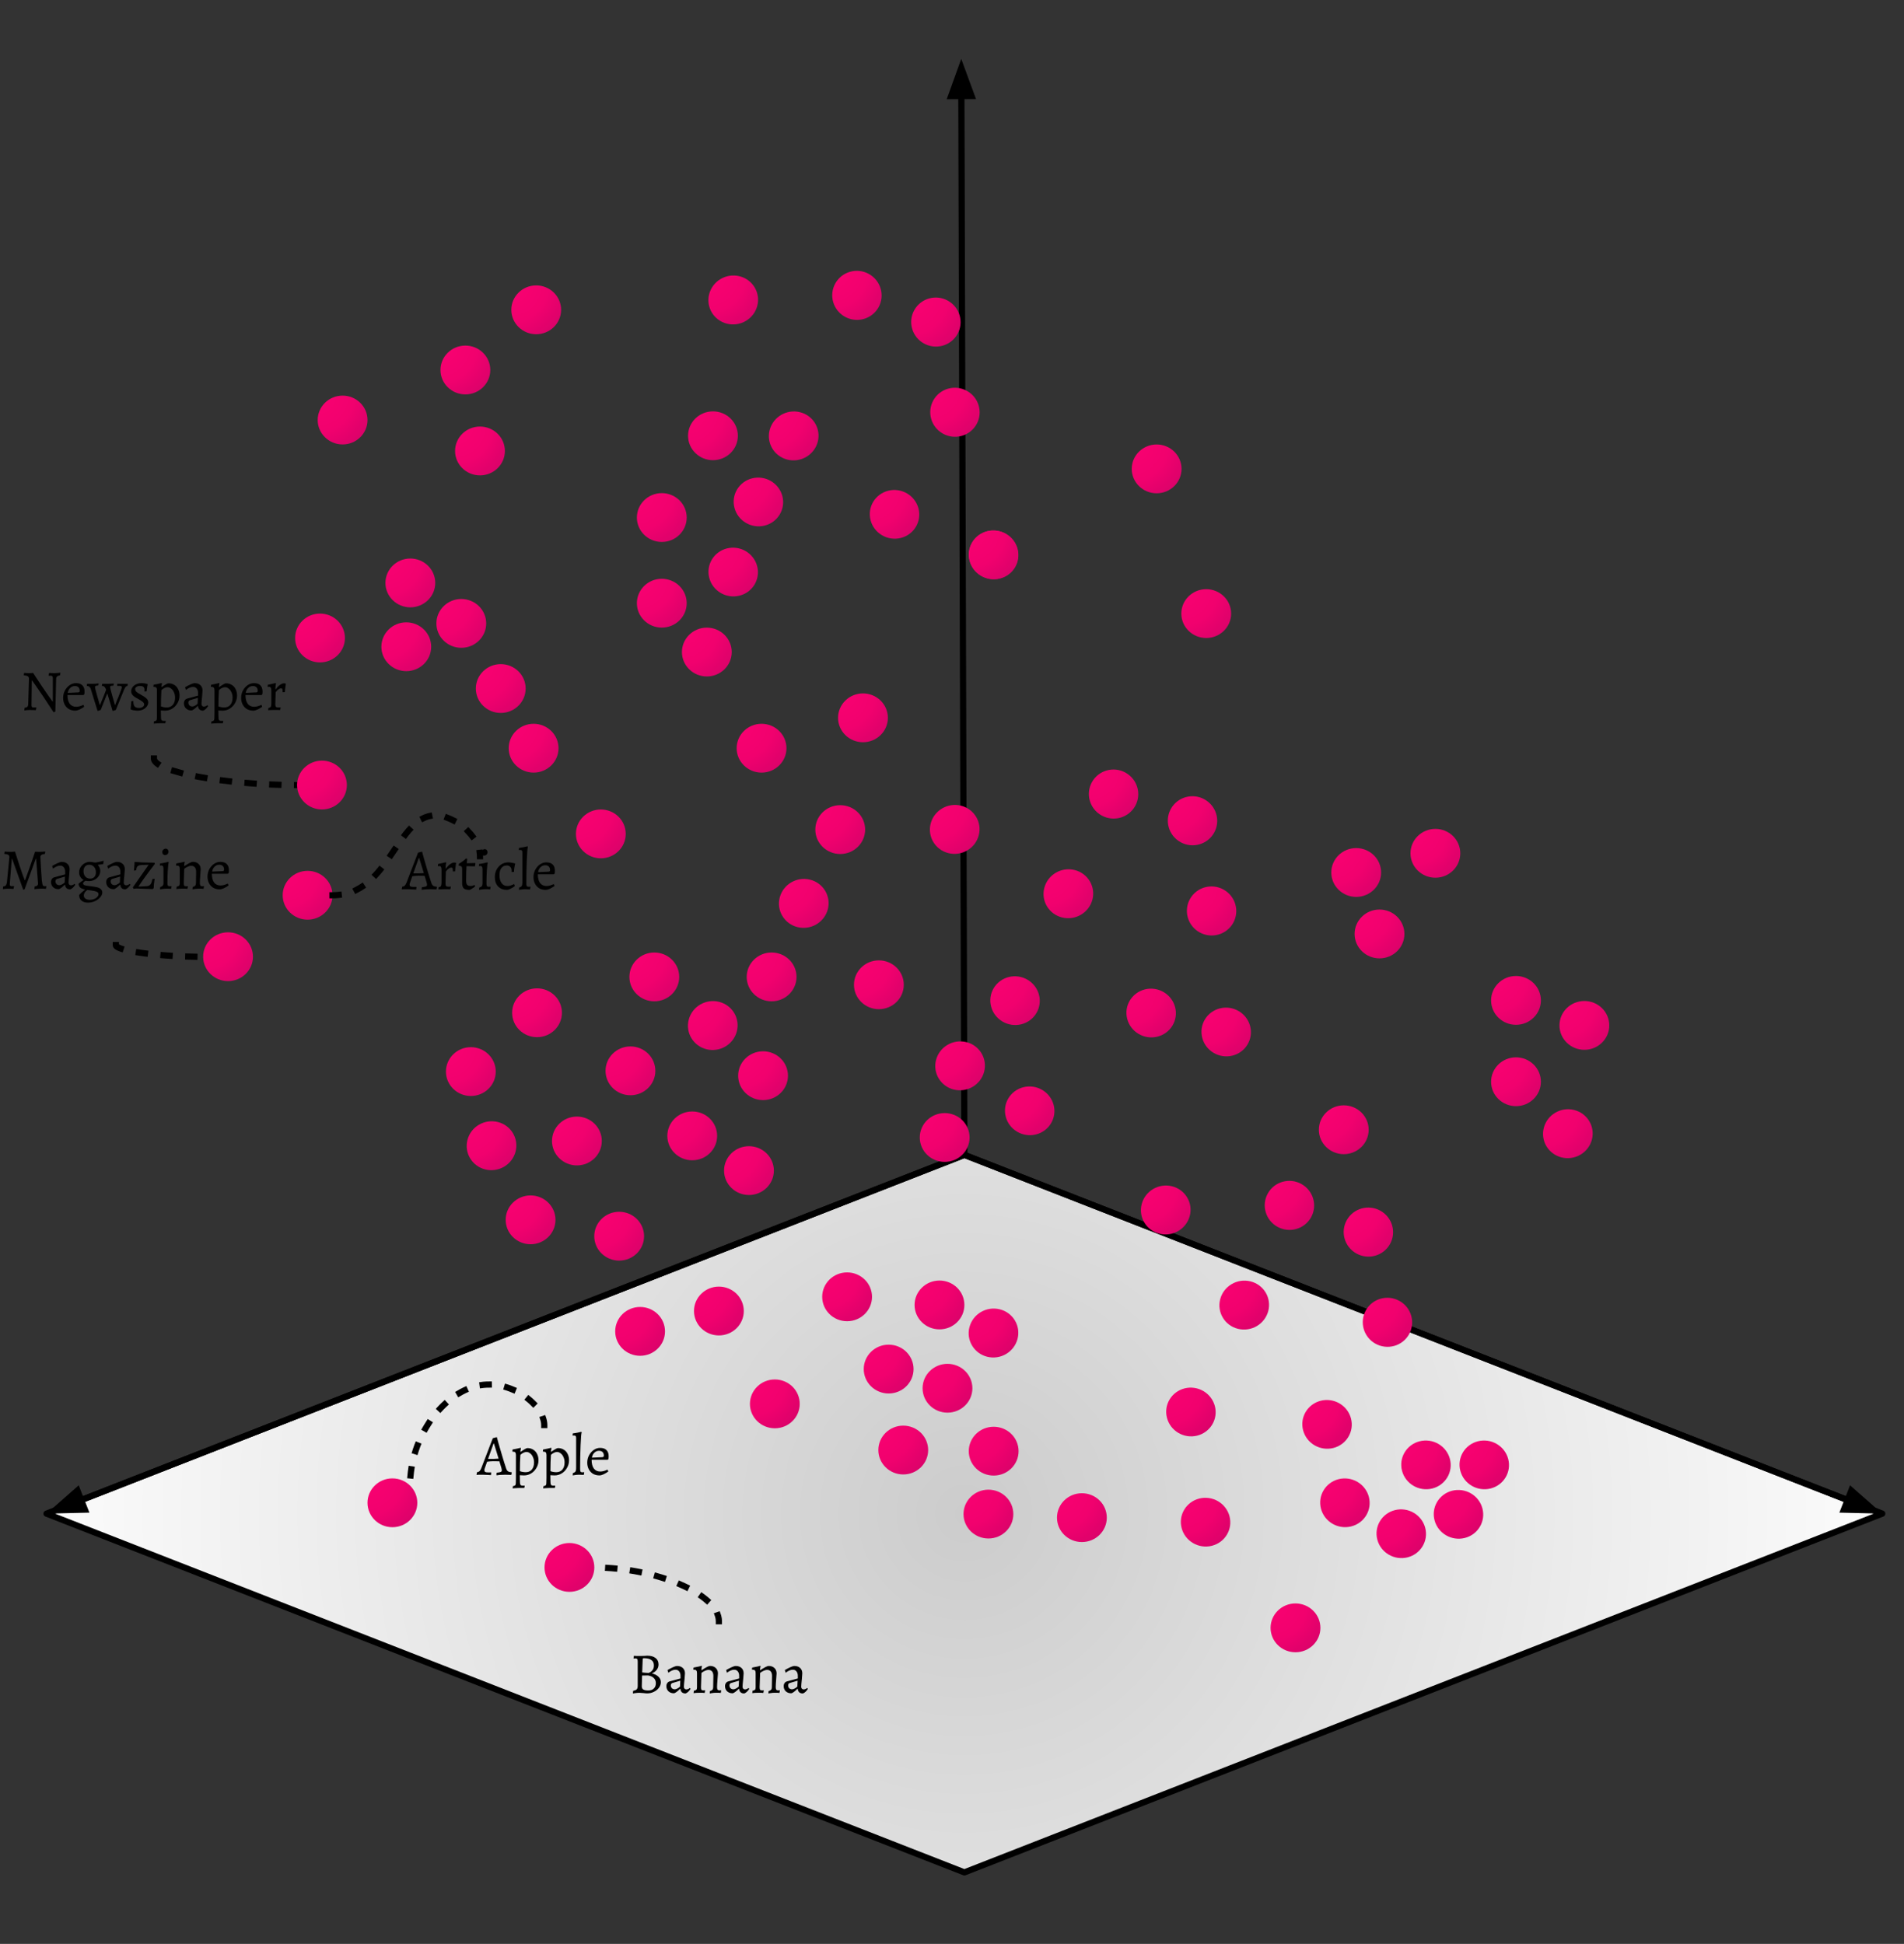 <svg version="1.1" viewBox="0.0 0.0 307.008 313.501" fill="none" stroke="none" stroke-linecap="square" stroke-miterlimit="10" xmlns:xlink="http://www.w3.org/1999/xlink" xmlns="http://www.w3.org/2000/svg"><rect x="0.0" y="0.0" width="307.008" height="313.501" fill="#333333" stroke="none"/><clipPath id="p.0"><path d="m0 0l307.008 0l0 313.501l-307.008 0l0 -313.501z" clip-rule="nonzero"/></clipPath><g clip-path="url(#p.0)"><path fill="#000000" fill-opacity="0.0" d="m0 0l307.008 0l0 313.501l-307.008 0z" fill-rule="evenodd"/><defs><radialGradient id="p.1" gradientUnits="userSpaceOnUse" gradientTransform="matrix(12.606 0.0 0.0 12.606 0.0 0.0)" spreadMethod="pad" cx="12.336" cy="19.365" fx="12.336" fy="19.365" r="12.606"><stop offset="0.0" stop-color="#cccccc"/><stop offset="1.0" stop-color="#ffffff"/></radialGradient></defs><path fill="url(#p.1)" d="m7.501 244.11l148.0 -57.858l148.0 57.858l-148.0 57.858z" fill-rule="evenodd"/><path stroke="#000000" stroke-width="1.0" stroke-linejoin="round" stroke-linecap="butt" d="m7.501 244.11l148.0 -57.858l148.0 57.858l-148.0 57.858z" fill-rule="evenodd"/><path fill="#000000" fill-opacity="0.0" d="m155.501 186.252l-0.504 -176.756" fill-rule="evenodd"/><path stroke="#000000" stroke-width="1.0" stroke-linejoin="round" stroke-linecap="butt" d="m155.501 186.252l-0.487 -170.756" fill-rule="evenodd"/><path fill="#000000" stroke="#000000" stroke-width="1.0" stroke-linecap="butt" d="m156.666 15.491l-1.665 -4.533l-1.639 4.543z" fill-rule="evenodd"/><path fill="#000000" fill-opacity="0.0" d="m155.501 186.252l148.0 57.858" fill-rule="evenodd"/><path stroke="#000000" stroke-width="1.0" stroke-linejoin="round" stroke-linecap="butt" d="m155.501 186.252l142.412 55.674" fill-rule="evenodd"/><path fill="#000000" stroke="#000000" stroke-width="1.0" stroke-linecap="butt" d="m297.312 243.464l4.828 0.114l-3.625 -3.191z" fill-rule="evenodd"/><path fill="#000000" fill-opacity="0.0" d="m155.501 186.252l-148.0 57.858" fill-rule="evenodd"/><path stroke="#000000" stroke-width="1.0" stroke-linejoin="round" stroke-linecap="butt" d="m155.501 186.252l-142.412 55.674" fill-rule="evenodd"/><path fill="#000000" stroke="#000000" stroke-width="1.0" stroke-linecap="butt" d="m12.488 240.387l-3.625 3.191l4.828 -0.114z" fill-rule="evenodd"/><defs><radialGradient id="p.2" gradientUnits="userSpaceOnUse" gradientTransform="matrix(3.354 0.0 0.0 3.354 0.0 0.0)" spreadMethod="pad" cx="17.669" cy="71.093" fx="17.669" fy="71.093" r="3.354"><stop offset="0.0" stop-color="#fa0171"/><stop offset="0.52" stop-color="#f1016e"/><stop offset="1.0" stop-color="#d20268"/></radialGradient></defs><path fill="url(#p.2)" d="m59.256 242.362l0 0c0 -2.174 1.798 -3.937 4.016 -3.937l0 0c1.065 0 2.086 0.415 2.84 1.153c0.753 0.738 1.176 1.74 1.176 2.784l0 0c0 2.174 -1.798 3.937 -4.016 3.937l0 0c-2.218 0 -4.016 -1.763 -4.016 -3.937z" fill-rule="evenodd"/><path fill="#000000" fill-opacity="0.0" d="m67.27 229.824l40.976 0l0 16.472l-40.976 0z" fill-rule="evenodd"/><path fill="#000000" d="m80.038 237.865l0.047 -0.359q0.469 -0.047 0.641 -0.109q0.188 -0.078 0.188 -0.25q0 -0.188 -0.078 -0.453l-0.312 -1.016q-0.219 -0.016 -0.969 -0.016q-0.453 0 -1.016 0.078l-0.344 0.969q-0.094 0.25 -0.094 0.375q0 0.203 0.125 0.297q0.141 0.078 0.438 0.078l0.531 0l0.016 0.047l-0.047 0.391q-0.109 0 -0.516 -0.031q-0.406 -0.031 -0.781 -0.031q-0.344 0 -0.641 0q-0.297 0.016 -0.391 0.031l0.078 -0.438q0.266 -0.031 0.422 -0.188q0.156 -0.156 0.297 -0.531l1.828 -4.766l0.578 -0.156l0.078 0q0.062 0.219 0.281 1.031q0.234 0.812 0.562 1.922q0.328 1.109 0.641 2.047q0.109 0.344 0.297 0.484q0.188 0.141 0.594 0.172l0.031 0.031l-0.078 0.391q-0.109 0 -0.406 -0.016q-0.281 -0.016 -0.578 -0.016q-0.438 0 -0.859 0.031q-0.422 0.047 -0.531 0.062l-0.031 -0.062zm-0.516 -2.578q0.328 0 0.875 -0.047l-0.75 -2.438l-0.062 0l-0.891 2.484l0.828 0zm3.183 4.391q0.203 -0.031 0.297 -0.094q0.109 -0.047 0.141 -0.172q0.031 -0.125 0.031 -0.406q0 -0.391 0.016 -0.672l0 -0.875l0 -2.781q0 -0.312 -0.109 -0.438q-0.094 -0.125 -0.344 -0.125l-0.094 0l-0.031 -0.047l0.031 -0.297q0.391 -0.062 0.781 -0.156q0.406 -0.094 0.516 -0.125l0.062 0.078q-0.016 0.047 -0.047 0.203q-0.031 0.156 -0.047 0.297l0.031 0.078q0.875 -0.609 1.094 -0.609q0.531 0 0.938 0.25q0.406 0.234 0.625 0.688q0.234 0.453 0.234 1.031q0 0.656 -0.328 1.219q-0.312 0.562 -0.844 0.891q-0.531 0.328 -1.156 0.328q-0.203 0 -0.406 -0.016q-0.203 -0.016 -0.281 -0.016l0.016 0.953q0 0.438 0.078 0.578q0.094 0.156 0.359 0.156l0.312 0l0.031 0.031l-0.078 0.344l-0.891 0q-0.328 0 -0.625 0.031q-0.281 0.031 -0.359 0.031l0.047 -0.359zm2.062 -2.25q0.625 0 0.984 -0.422q0.359 -0.422 0.359 -1.156q0 -0.469 -0.172 -0.844q-0.156 -0.391 -0.453 -0.609q-0.281 -0.234 -0.609 -0.234q-0.188 0 -0.469 0.125q-0.266 0.125 -0.5 0.344q-0.078 1.219 -0.078 2.625q0.188 0.078 0.438 0.125q0.266 0.047 0.5 0.047zm2.863 2.25q0.203 -0.031 0.297 -0.094q0.109 -0.047 0.141 -0.172q0.031 -0.125 0.031 -0.406q0 -0.391 0.016 -0.672l0 -0.875l0 -2.781q0 -0.312 -0.109 -0.438q-0.094 -0.125 -0.344 -0.125l-0.094 0l-0.031 -0.047l0.031 -0.297q0.391 -0.062 0.781 -0.156q0.406 -0.094 0.516 -0.125l0.062 0.078q-0.016 0.047 -0.047 0.203q-0.031 0.156 -0.047 0.297l0.031 0.078q0.875 -0.609 1.094 -0.609q0.531 0 0.938 0.25q0.406 0.234 0.625 0.688q0.234 0.453 0.234 1.031q0 0.656 -0.328 1.219q-0.312 0.562 -0.844 0.891q-0.531 0.328 -1.156 0.328q-0.203 0 -0.406 -0.016q-0.203 -0.016 -0.281 -0.016l0.016 0.953q0 0.438 0.078 0.578q0.094 0.156 0.359 0.156l0.312 0l0.031 0.031l-0.078 0.344l-0.891 0q-0.328 0 -0.625 0.031q-0.281 0.031 -0.359 0.031l0.047 -0.359zm2.062 -2.25q0.625 0 0.984 -0.422q0.359 -0.422 0.359 -1.156q0 -0.469 -0.172 -0.844q-0.156 -0.391 -0.453 -0.609q-0.281 -0.234 -0.609 -0.234q-0.188 0 -0.469 0.125q-0.266 0.125 -0.5 0.344q-0.078 1.219 -0.078 2.625q0.188 0.078 0.438 0.125q0.266 0.047 0.5 0.047zm2.691 0.141q0.25 -0.078 0.359 -0.188q0.109 -0.109 0.125 -0.266q0.031 -0.172 0.031 -0.547l0 -4.578q0 -0.281 -0.062 -0.375q-0.062 -0.109 -0.281 -0.109q-0.047 0 -0.203 0.016l-0.031 -0.016l0.031 -0.328q0.781 -0.109 1.391 -0.266l0.047 0.125q-0.094 0.156 -0.172 2.0q-0.078 1.828 -0.078 3.875q0 0.281 0.062 0.406q0.078 0.125 0.25 0.125l0.328 -0.016l0.031 0.031l-0.078 0.406q-0.625 -0.031 -0.828 -0.031q-0.328 0 -0.969 0.109l0.047 -0.375zm4.276 0.375q-0.578 0 -1.031 -0.25q-0.438 -0.266 -0.688 -0.734q-0.25 -0.469 -0.25 -1.078q0 -0.625 0.281 -1.172q0.297 -0.547 0.766 -0.875q0.484 -0.328 1.016 -0.328q0.688 0 1.031 0.344q0.359 0.344 0.359 1.016q0 0.266 -0.047 0.453l-0.125 0.109l-2.578 0q0 0.906 0.359 1.406q0.375 0.484 1.031 0.484q0.531 0 1.141 -0.297l0.062 0.016l0.094 0.281q-0.328 0.234 -0.734 0.438q-0.406 0.188 -0.688 0.188zm0.469 -2.938q0.141 -0.031 0.188 -0.078q0.047 -0.047 0.047 -0.188q0 -0.359 -0.203 -0.562q-0.203 -0.203 -0.578 -0.203q-0.438 0 -0.75 0.312q-0.312 0.297 -0.391 0.797l1.688 -0.078z" fill-rule="nonzero"/><path fill="#000000" fill-opacity="0.0" d="m87.759 229.824c0 -3.161 -5.409 -7.543 -10.819 -6.323c-5.409 1.22 -10.819 8.043 -10.819 16.087" fill-rule="evenodd"/><path stroke="#000000" stroke-width="1.0" stroke-linejoin="round" stroke-linecap="butt" stroke-dasharray="1.0,3.0" d="m87.759 229.824c0 -3.161 -5.409 -7.543 -10.819 -6.323c-5.409 1.22 -10.819 8.043 -10.819 16.087" fill-rule="evenodd"/><defs><radialGradient id="p.3" gradientUnits="userSpaceOnUse" gradientTransform="matrix(3.354 0.0 0.0 3.354 0.0 0.0)" spreadMethod="pad" cx="26.18" cy="74.2" fx="26.18" fy="74.2" r="3.354"><stop offset="0.0" stop-color="#fa0171"/><stop offset="0.52" stop-color="#f1016e"/><stop offset="1.0" stop-color="#d20268"/></radialGradient></defs><path fill="url(#p.3)" d="m87.801 252.784l0 0c0 -2.174 1.798 -3.937 4.016 -3.937l0 0c1.065 0 2.086 0.415 2.84 1.153c0.753 0.738 1.176 1.74 1.176 2.784l0 0c0 2.174 -1.798 3.937 -4.016 3.937l0 0c-2.218 0 -4.016 -1.763 -4.016 -3.937z" fill-rule="evenodd"/><path fill="#000000" fill-opacity="0.0" d="m87.523 261.46l56.787 0l0 22.583l-56.787 0z" fill-rule="evenodd"/><path fill="#000000" d="m103.11 273.002q-0.297 0 -0.641 0.047q-0.328 0.047 -0.422 0.062l0.047 -0.422q0.438 -0.094 0.578 -0.25q0.156 -0.172 0.156 -0.562l0 -3.906q0 -0.297 -0.078 -0.406q-0.062 -0.109 -0.266 -0.109q-0.094 0 -0.188 0.016q-0.094 0.016 -0.125 0.016l-0.016 -0.047l0.062 -0.406q0.109 0.016 0.422 0.031q0.312 0 0.609 0q0.328 0 0.656 -0.016q0.328 -0.016 0.453 -0.031q0.875 0 1.344 0.375q0.484 0.359 0.484 1.047q0 0.469 -0.281 0.844q-0.281 0.375 -0.797 0.594q0.688 0.156 1.062 0.531q0.391 0.359 0.391 0.891q0 0.469 -0.312 0.891q-0.297 0.406 -0.812 0.656q-0.5 0.25 -1.078 0.25q-0.25 0 -0.578 -0.047q-0.531 -0.047 -0.672 -0.047zm0.438 -3.281q0.141 0.016 0.469 0.047q0.328 0.031 0.547 0.031q0 0.031 0.234 -0.094q0.25 -0.125 0.438 -0.391q0.203 -0.266 0.203 -0.719q0 -0.594 -0.406 -0.875q-0.391 -0.297 -1.234 -0.297q-0.094 0 -0.125 0.047q-0.031 0.031 -0.047 0.172q-0.047 0.891 -0.078 2.078zm-0.062 2.25q0 0.344 0.234 0.5q0.25 0.156 0.828 0.156q0.562 0 0.875 -0.312q0.328 -0.312 0.328 -0.859q0 -0.5 -0.312 -0.812q-0.312 -0.328 -0.938 -0.438l-0.969 0.016l-0.047 1.75zm7.053 1.141q-0.75 0 -0.828 -0.75l-0.031 -0.016q-0.344 0.344 -0.625 0.547q-0.266 0.188 -0.406 0.188q-0.531 0 -0.875 -0.328q-0.328 -0.328 -0.328 -0.828q0 -0.281 0.141 -0.484q0.141 -0.203 0.359 -0.266l1.781 -0.484l0 -0.406q0 -0.469 -0.219 -0.734q-0.203 -0.266 -0.594 -0.266q-0.266 0 -0.562 0.125q-0.281 0.125 -0.562 0.344l-0.047 -0.031l-0.109 -0.391q0.438 -0.25 0.875 -0.453q0.453 -0.203 0.641 -0.203q0.609 0 0.953 0.328q0.344 0.312 0.344 0.875q0 0.203 -0.062 0.844q-0.109 1.016 -0.109 1.297q0 0.203 0.109 0.328q0.109 0.109 0.281 0.109q0.141 0 0.297 -0.062q0.172 -0.078 0.266 -0.172l0.125 0.141q-0.141 0.234 -0.359 0.453q-0.219 0.219 -0.453 0.297zm-1.734 -0.672q0.172 0 0.406 -0.125q0.25 -0.125 0.438 -0.312l0.047 -0.953l-1.266 0.375q-0.266 0.078 -0.266 0.391q0 0.266 0.172 0.453q0.188 0.172 0.469 0.172zm5.659 0.297q0.281 -0.078 0.406 -0.219q0.125 -0.156 0.125 -0.391l0.031 -1.844q0 -0.469 -0.203 -0.719q-0.203 -0.25 -0.578 -0.25q-0.297 0 -0.609 0.156q-0.297 0.141 -0.531 0.328q-0.078 1.922 -0.078 2.281q0 0.297 0.062 0.422q0.078 0.109 0.266 0.109q0.109 0 0.203 0q0.094 -0.016 0.125 -0.016l0.016 0.031l-0.078 0.406q-0.078 -0.016 -0.328 -0.031q-0.25 0 -0.516 0q-0.25 0 -0.547 0.016q-0.297 0.031 -0.391 0.047l0.047 -0.391q0.281 -0.047 0.391 -0.156q0.109 -0.125 0.109 -0.391l0 -2.281q0 -0.312 -0.109 -0.438q-0.094 -0.125 -0.344 -0.125l-0.109 0l-0.031 -0.047l0.031 -0.297q0.406 -0.062 0.797 -0.156q0.406 -0.094 0.516 -0.125l0.047 0.078q-0.016 0.062 -0.062 0.25q-0.031 0.172 -0.031 0.375l0.016 0.016q1.062 -0.703 1.375 -0.703q0.578 0 0.922 0.328q0.359 0.328 0.359 0.875q0 0.094 -0.062 0.859q-0.078 0.969 -0.078 1.344q0 0.281 0.078 0.406q0.078 0.125 0.25 0.125q0.109 0 0.203 0q0.094 -0.016 0.125 -0.016l0.016 0.031l-0.078 0.406q-0.078 -0.016 -0.312 -0.031q-0.234 0 -0.516 0q-0.234 0 -0.547 0.047q-0.312 0.047 -0.406 0.062l0.031 -0.375zm5.534 0.375q-0.75 0 -0.828 -0.75l-0.031 -0.016q-0.344 0.344 -0.625 0.547q-0.266 0.188 -0.406 0.188q-0.531 0 -0.875 -0.328q-0.328 -0.328 -0.328 -0.828q0 -0.281 0.141 -0.484q0.141 -0.203 0.359 -0.266l1.781 -0.484l0 -0.406q0 -0.469 -0.219 -0.734q-0.203 -0.266 -0.594 -0.266q-0.266 0 -0.562 0.125q-0.281 0.125 -0.562 0.344l-0.047 -0.031l-0.109 -0.391q0.438 -0.25 0.875 -0.453q0.453 -0.203 0.641 -0.203q0.609 0 0.953 0.328q0.344 0.312 0.344 0.875q0 0.203 -0.062 0.844q-0.109 1.016 -0.109 1.297q0 0.203 0.109 0.328q0.109 0.109 0.281 0.109q0.141 0 0.297 -0.062q0.172 -0.078 0.266 -0.172l0.125 0.141q-0.141 0.234 -0.359 0.453q-0.219 0.219 -0.453 0.297zm-1.734 -0.672q0.172 0 0.406 -0.125q0.25 -0.125 0.438 -0.312l0.047 -0.953l-1.266 0.375q-0.266 0.078 -0.266 0.391q0 0.266 0.172 0.453q0.188 0.172 0.469 0.172zm5.659 0.297q0.281 -0.078 0.406 -0.219q0.125 -0.156 0.125 -0.391l0.031 -1.844q0 -0.469 -0.203 -0.719q-0.203 -0.25 -0.578 -0.25q-0.297 0 -0.609 0.156q-0.297 0.141 -0.531 0.328q-0.078 1.922 -0.078 2.281q0 0.297 0.062 0.422q0.078 0.109 0.266 0.109q0.109 0 0.203 0q0.094 -0.016 0.125 -0.016l0.016 0.031l-0.078 0.406q-0.078 -0.016 -0.328 -0.031q-0.25 0 -0.516 0q-0.25 0 -0.547 0.016q-0.297 0.031 -0.391 0.047l0.047 -0.391q0.281 -0.047 0.391 -0.156q0.109 -0.125 0.109 -0.391l0 -2.281q0 -0.312 -0.109 -0.438q-0.094 -0.125 -0.344 -0.125l-0.109 0l-0.031 -0.047l0.031 -0.297q0.406 -0.062 0.797 -0.156q0.406 -0.094 0.516 -0.125l0.047 0.078q-0.016 0.062 -0.062 0.25q-0.031 0.172 -0.031 0.375l0.016 0.016q1.062 -0.703 1.375 -0.703q0.578 0 0.922 0.328q0.359 0.328 0.359 0.875q0 0.094 -0.062 0.859q-0.078 0.969 -0.078 1.344q0 0.281 0.078 0.406q0.078 0.125 0.25 0.125q0.109 0 0.203 0q0.094 -0.016 0.125 -0.016l0.016 0.031l-0.078 0.406q-0.078 -0.016 -0.312 -0.031q-0.234 0 -0.516 0q-0.234 0 -0.547 0.047q-0.312 0.047 -0.406 0.062l0.031 -0.375zm5.534 0.375q-0.75 0 -0.828 -0.75l-0.031 -0.016q-0.344 0.344 -0.625 0.547q-0.266 0.188 -0.406 0.188q-0.531 0 -0.875 -0.328q-0.328 -0.328 -0.328 -0.828q0 -0.281 0.141 -0.484q0.141 -0.203 0.359 -0.266l1.781 -0.484l0 -0.406q0 -0.469 -0.219 -0.734q-0.203 -0.266 -0.594 -0.266q-0.266 0 -0.562 0.125q-0.281 0.125 -0.562 0.344l-0.047 -0.031l-0.109 -0.391q0.438 -0.25 0.875 -0.453q0.453 -0.203 0.641 -0.203q0.609 0 0.953 0.328q0.344 0.312 0.344 0.875q0 0.203 -0.062 0.844q-0.109 1.016 -0.109 1.297q0 0.203 0.109 0.328q0.109 0.109 0.281 0.109q0.141 0 0.297 -0.062q0.172 -0.078 0.266 -0.172l0.125 0.141q-0.141 0.234 -0.359 0.453q-0.219 0.219 -0.453 0.297zm-1.734 -0.672q0.172 0 0.406 -0.125q0.25 -0.125 0.438 -0.312l0.047 -0.953l-1.266 0.375q-0.266 0.078 -0.266 0.391q0 0.266 0.172 0.453q0.188 0.172 0.469 0.172z" fill-rule="nonzero"/><path fill="#000000" fill-opacity="0.0" d="m115.917 261.46c0 -4.331 -10.047 -8.661 -20.094 -8.661" fill-rule="evenodd"/><path stroke="#000000" stroke-width="1.0" stroke-linejoin="round" stroke-linecap="butt" stroke-dasharray="1.0,3.0" d="m115.917 261.46c0 -4.331 -10.047 -8.661 -20.094 -8.661" fill-rule="evenodd"/><defs><radialGradient id="p.4" gradientUnits="userSpaceOnUse" gradientTransform="matrix(3.354 0.0 0.0 3.354 0.0 0.0)" spreadMethod="pad" cx="54.413" cy="21.374" fx="54.413" fy="21.374" r="3.354"><stop offset="0.0" stop-color="#fa0171"/><stop offset="0.52" stop-color="#f1016e"/><stop offset="1.0" stop-color="#d20268"/></radialGradient></defs><path fill="url(#p.4)" d="m182.485 75.618l0 0c0 -2.174 1.798 -3.937 4.016 -3.937l0 0c1.065 0 2.086 0.415 2.84 1.153c0.753 0.738 1.176 1.74 1.176 2.784l0 0c0 2.174 -1.798 3.937 -4.016 3.937l0 0c-2.218 0 -4.016 -1.763 -4.016 -3.937z" fill-rule="evenodd"/><path fill="#000000" fill-opacity="0.0" d="m-13.876 125.362l65.102 0l0 27.055l-65.102 0z" fill-rule="evenodd"/><path fill="#000000" d="m1.949 138.479l-0.047 0q-0.047 0.609 -0.188 2.312q-0.141 1.688 -0.141 1.828q0 0.297 0.281 0.297l0.391 -0.016l0.016 0.047l-0.078 0.406q-0.109 0 -0.375 -0.016q-0.266 -0.016 -0.531 -0.016q-0.234 0 -0.484 0.031q-0.25 0.031 -0.328 0.047l0.047 -0.438q0.312 -0.031 0.438 -0.188q0.125 -0.156 0.172 -0.531q0.094 -0.875 0.234 -2.359q0.156 -1.484 0.156 -1.672q0 -0.234 -0.188 -0.359q-0.188 -0.125 -0.609 -0.141l-0.031 -0.047l0.078 -0.328q0.125 0 0.469 0.031q0.359 0.016 0.547 0.016q0.172 0 0.359 -0.016q0.203 -0.016 0.281 -0.031q0.375 1.203 0.719 2.234q0.344 1.031 0.562 1.641q0.234 0.609 0.297 0.75l0.047 0q0.125 -0.344 0.594 -1.641q0.469 -1.297 1.016 -2.953q0 -0.016 0.25 0l0.359 0.016q0.188 0 0.531 -0.016q0.359 -0.031 0.484 -0.047l0.016 0.047l-0.047 0.344q-0.406 0.047 -0.578 0.172q-0.156 0.109 -0.156 0.328q0 0.219 0.078 1.547q0.078 1.312 0.156 2.266q0.047 0.375 0.094 0.562q0.047 0.188 0.125 0.266q0.094 0.062 0.234 0.062q0.094 0 0.156 0q0.078 -0.016 0.109 -0.016l0.016 0.031l-0.078 0.422q-0.094 -0.016 -0.359 -0.031q-0.25 0 -0.531 0q-0.25 0 -0.562 0.031q-0.312 0.031 -0.406 0.047l0.047 -0.438q0.281 -0.031 0.406 -0.141q0.141 -0.109 0.141 -0.328q0 -0.188 -0.141 -1.812q-0.125 -1.625 -0.172 -2.203l-0.047 0l-1.812 4.953l-0.219 0.062l-1.797 -5.016zm9.37 4.953q-0.75 0 -0.828 -0.75l-0.031 -0.016q-0.344 0.344 -0.625 0.547q-0.266 0.188 -0.406 0.188q-0.531 0 -0.875 -0.328q-0.328 -0.328 -0.328 -0.828q0 -0.281 0.141 -0.484q0.141 -0.203 0.359 -0.266l1.781 -0.484l0 -0.406q0 -0.469 -0.219 -0.734q-0.203 -0.266 -0.594 -0.266q-0.266 0 -0.562 0.125q-0.281 0.125 -0.562 0.344l-0.047 -0.031l-0.109 -0.391q0.438 -0.25 0.875 -0.453q0.453 -0.203 0.641 -0.203q0.609 0 0.953 0.328q0.344 0.312 0.344 0.875q0 0.203 -0.062 0.844q-0.109 1.016 -0.109 1.297q0 0.203 0.109 0.328q0.109 0.109 0.281 0.109q0.141 0 0.297 -0.062q0.172 -0.078 0.266 -0.172l0.125 0.141q-0.141 0.234 -0.359 0.453q-0.219 0.219 -0.453 0.297zm-1.734 -0.672q0.172 0 0.406 -0.125q0.25 -0.125 0.438 -0.312l0.047 -0.953l-1.266 0.375q-0.266 0.078 -0.266 0.391q0 0.266 0.172 0.453q0.188 0.172 0.469 0.172zm7.05 -3.391q-0.188 0.031 -0.813 0.094l-0.031 0.047q0.375 0.406 0.375 0.953q0 0.438 -0.25 0.828q-0.25 0.375 -0.672 0.594q-0.422 0.219 -0.922 0.219q-0.266 0 -0.516 -0.062q-0.219 0.109 -0.312 0.219q-0.094 0.109 -0.094 0.203q0 0.219 0.281 0.312q0.297 0.078 0.906 0.141q0.609 0.078 0.984 0.156q0.375 0.078 0.641 0.281q0.281 0.219 0.281 0.578q0 0.406 -0.344 0.781q-0.328 0.391 -0.859 0.625q-0.531 0.234 -1.109 0.234q-0.656 0 -1.047 -0.328q-0.375 -0.328 -0.375 -0.906q0.141 -0.172 0.375 -0.391q0.25 -0.219 0.562 -0.453l0 -0.047q-0.5 -0.094 -0.766 -0.312q-0.25 -0.234 -0.266 -0.609q0.375 -0.344 0.797 -0.594l0 -0.031q-0.328 -0.188 -0.516 -0.5q-0.188 -0.312 -0.188 -0.703q0 -0.469 0.234 -0.844q0.25 -0.391 0.641 -0.625q0.406 -0.234 0.859 -0.234q0.219 0 0.531 0.062q0.234 0.047 0.391 0.047q0.422 -0.047 1.281 -0.281l0.031 0.031l-0.094 0.516zm-2.094 2.328q0.422 0 0.672 -0.266q0.25 -0.281 0.25 -0.75q0 -0.547 -0.297 -0.875q-0.297 -0.344 -0.781 -0.344q-0.422 0 -0.672 0.281q-0.25 0.281 -0.25 0.766q0 0.531 0.297 0.859q0.297 0.328 0.781 0.328zm-0.453 1.828q-0.281 0.188 -0.438 0.422q-0.141 0.25 -0.141 0.469q0 0.328 0.266 0.516q0.281 0.188 0.719 0.188q0.359 0 0.672 -0.125q0.328 -0.125 0.516 -0.344q0.203 -0.203 0.203 -0.453q0 -0.188 -0.141 -0.297q-0.125 -0.109 -0.516 -0.203q-0.375 -0.078 -1.141 -0.172zm6.13 -0.094q-0.75 0 -0.828 -0.75l-0.031 -0.016q-0.344 0.344 -0.625 0.547q-0.266 0.188 -0.406 0.188q-0.531 0 -0.875 -0.328q-0.328 -0.328 -0.328 -0.828q0 -0.281 0.141 -0.484q0.141 -0.203 0.359 -0.266l1.781 -0.484l0 -0.406q0 -0.469 -0.219 -0.734q-0.203 -0.266 -0.594 -0.266q-0.266 0 -0.562 0.125q-0.281 0.125 -0.562 0.344l-0.047 -0.031l-0.109 -0.391q0.438 -0.25 0.875 -0.453q0.453 -0.203 0.641 -0.203q0.609 0 0.953 0.328q0.344 0.312 0.344 0.875q0 0.203 -0.062 0.844q-0.109 1.016 -0.109 1.297q0 0.203 0.109 0.328q0.109 0.109 0.281 0.109q0.141 0 0.297 -0.062q0.172 -0.078 0.266 -0.172l0.125 0.141q-0.141 0.234 -0.359 0.453q-0.219 0.219 -0.453 0.297zm-1.734 -0.672q0.172 0 0.406 -0.125q0.25 -0.125 0.438 -0.312l0.047 -0.953l-1.266 0.375q-0.266 0.078 -0.266 0.391q0 0.266 0.172 0.453q0.188 0.172 0.469 0.172zm5.488 -3.297l-1.172 0.047q-0.453 0.031 -0.625 0.203q-0.172 0.172 -0.219 0.641l-0.359 0.062q0.016 -0.141 0.047 -0.562q0.047 -0.422 0.047 -0.797l0.062 -0.047l1.188 0.078l1.969 0.047l0.062 0.188q-0.859 1.109 -1.578 2.109q-0.719 1.0 -1.078 1.562l1.375 -0.078q0.375 -0.031 0.578 -0.297q0.203 -0.266 0.297 -0.844l0.375 -0.047q-0.016 0.062 -0.047 0.297q-0.031 0.234 -0.078 0.578q-0.031 0.328 -0.031 0.625l-0.156 0.156l-2.609 -0.094l-0.5 0.047l-0.094 -0.234l2.547 -3.641zm1.869 3.594q0.281 -0.078 0.391 -0.219q0.125 -0.156 0.125 -0.391l0 -2.375q0 -0.5 -0.344 -0.5q-0.062 0 -0.141 0.016q-0.078 0.016 -0.094 0.016l0.031 -0.344q0.406 -0.047 0.812 -0.141q0.422 -0.094 0.531 -0.125l0.047 0.109q-0.078 0.203 -0.141 1.203q-0.062 1.0 -0.062 2.094q0 0.281 0.062 0.406q0.078 0.125 0.266 0.125q0.094 0 0.188 0q0.094 -0.016 0.125 -0.016l0.031 0.031l-0.078 0.406q-0.078 -0.016 -0.312 -0.031q-0.234 0 -0.516 0q-0.25 0 -0.562 0.047q-0.312 0.047 -0.406 0.062l0.047 -0.375zm0.781 -5.156q-0.219 0 -0.344 -0.141q-0.109 -0.141 -0.109 -0.344q0 -0.219 0.156 -0.375q0.156 -0.172 0.391 -0.172q0.219 0 0.328 0.141q0.125 0.141 0.125 0.328q0 0.234 -0.156 0.406q-0.156 0.156 -0.391 0.156zm4.443 5.156q0.281 -0.078 0.406 -0.219q0.125 -0.156 0.125 -0.391l0.031 -1.844q0 -0.469 -0.203 -0.719q-0.203 -0.25 -0.578 -0.25q-0.297 0 -0.609 0.156q-0.297 0.141 -0.531 0.328q-0.078 1.922 -0.078 2.281q0 0.297 0.062 0.422q0.078 0.109 0.266 0.109q0.109 0 0.203 0q0.094 -0.016 0.125 -0.016l0.016 0.031l-0.078 0.406q-0.078 -0.016 -0.328 -0.031q-0.25 0 -0.516 0q-0.25 0 -0.547 0.016q-0.297 0.031 -0.391 0.047l0.047 -0.391q0.281 -0.047 0.391 -0.156q0.109 -0.125 0.109 -0.391l0 -2.281q0 -0.312 -0.109 -0.438q-0.094 -0.125 -0.344 -0.125l-0.109 0l-0.031 -0.047l0.031 -0.297q0.406 -0.062 0.797 -0.156q0.406 -0.094 0.516 -0.125l0.047 0.078q-0.016 0.062 -0.062 0.25q-0.031 0.172 -0.031 0.375l0.016 0.016q1.062 -0.703 1.375 -0.703q0.578 0 0.922 0.328q0.359 0.328 0.359 0.875q0 0.094 -0.062 0.859q-0.078 0.969 -0.078 1.344q0 0.281 0.078 0.406q0.078 0.125 0.25 0.125q0.109 0 0.203 0q0.094 -0.016 0.125 -0.016l0.016 0.031l-0.078 0.406q-0.078 -0.016 -0.312 -0.031q-0.234 0 -0.516 0q-0.234 0 -0.547 0.047q-0.312 0.047 -0.406 0.062l0.031 -0.375zm4.362 0.375q-0.578 0 -1.031 -0.25q-0.438 -0.266 -0.688 -0.734q-0.25 -0.469 -0.25 -1.078q0 -0.625 0.281 -1.172q0.297 -0.547 0.766 -0.875q0.484 -0.328 1.016 -0.328q0.688 0 1.031 0.344q0.359 0.344 0.359 1.016q0 0.266 -0.047 0.453l-0.125 0.109l-2.578 0q0 0.906 0.359 1.406q0.375 0.484 1.031 0.484q0.531 0 1.141 -0.297l0.062 0.016l0.094 0.281q-0.328 0.234 -0.734 0.438q-0.406 0.188 -0.688 0.188zm0.469 -2.938q0.141 -0.031 0.188 -0.078q0.047 -0.047 0.047 -0.188q0 -0.359 -0.203 -0.562q-0.203 -0.203 -0.578 -0.203q-0.438 0 -0.75 0.312q-0.312 0.297 -0.391 0.797l1.688 -0.078z" fill-rule="nonzero"/><path fill="#000000" fill-opacity="0.0" d="m18.676 152.417c0 0.945 7.039 1.89 14.079 1.89" fill-rule="evenodd"/><path stroke="#000000" stroke-width="1.0" stroke-linejoin="round" stroke-linecap="butt" stroke-dasharray="1.0,3.0" d="m18.676 152.417c0 0.945 7.039 1.89 14.079 1.89" fill-rule="evenodd"/><defs><radialGradient id="p.5" gradientUnits="userSpaceOnUse" gradientTransform="matrix(3.354 0.0 0.0 3.354 0.0 0.0)" spreadMethod="pad" cx="56.797" cy="28.332" fx="56.797" fy="28.332" r="3.354"><stop offset="0.0" stop-color="#fa0171"/><stop offset="0.52" stop-color="#f1016e"/><stop offset="1.0" stop-color="#d20268"/></radialGradient></defs><path fill="url(#p.5)" d="m190.481 98.956l0 0c0 -2.174 1.798 -3.937 4.016 -3.937l0 0c1.065 0 2.086 0.415 2.84 1.153c0.753 0.738 1.176 1.74 1.176 2.784l0 0c0 2.174 -1.798 3.937 -4.016 3.937l0 0c-2.218 0 -4.016 -1.763 -4.016 -3.937z" fill-rule="evenodd"/><path fill="#000000" fill-opacity="0.0" d="m-11.86 99.75l73.354 0l0 22.583l-73.354 0z" fill-rule="evenodd"/><path fill="#000000" d="m8.642 114.876q-0.812 -1.266 -1.578 -2.406q-0.766 -1.141 -1.266 -1.844q-0.484 -0.703 -0.625 -0.891l-0.047 0l-0.047 3.984q0 0.203 0.062 0.297q0.078 0.078 0.234 0.078l0.469 -0.016l0.016 0.047l-0.078 0.406q-0.109 0 -0.422 -0.016q-0.312 -0.016 -0.562 -0.016q-0.234 0 -0.516 0.031q-0.266 0.031 -0.359 0.047l0.047 -0.438q0.297 -0.031 0.438 -0.156q0.141 -0.141 0.141 -0.422l0.125 -4.078q0 -0.297 -0.172 -0.406q-0.172 -0.125 -0.641 -0.172l-0.031 -0.047l0.078 -0.344q0.078 0 0.359 0.031q0.281 0.016 0.438 0.016q0.203 0 0.391 -0.016q0.188 -0.016 0.234 -0.031q0.703 1.078 1.391 2.109q0.688 1.016 1.156 1.688q0.469 0.656 0.594 0.828l0.047 0l0 -3.766q0 -0.406 -0.312 -0.406l-0.344 0.016l-0.031 -0.047l0.094 -0.422q0.094 0.016 0.344 0.031q0.266 0.016 0.531 0.016q0.25 0 0.547 -0.031q0.297 -0.031 0.391 -0.047l-0.047 0.422q-0.328 0.047 -0.484 0.188q-0.141 0.141 -0.156 0.406l-0.125 5.25l-0.281 0.125zm3.505 -0.266q-0.578 0 -1.031 -0.25q-0.438 -0.266 -0.688 -0.734q-0.25 -0.469 -0.25 -1.078q0 -0.625 0.281 -1.172q0.297 -0.547 0.766 -0.875q0.484 -0.328 1.016 -0.328q0.688 0 1.031 0.344q0.359 0.344 0.359 1.016q0 0.266 -0.047 0.453l-0.125 0.109l-2.578 0q0 0.906 0.359 1.406q0.375 0.484 1.031 0.484q0.531 0 1.141 -0.297l0.062 0.016l0.094 0.281q-0.328 0.234 -0.734 0.438q-0.406 0.188 -0.688 0.188zm0.469 -2.938q0.141 -0.031 0.188 -0.078q0.047 -0.047 0.047 -0.188q0 -0.359 -0.203 -0.562q-0.203 -0.203 -0.578 -0.203q-0.438 0 -0.75 0.312q-0.312 0.297 -0.391 0.797l1.688 -0.078zm3.117 2.984q-0.141 -0.453 -0.547 -1.75q-0.406 -1.312 -0.562 -1.828q-0.156 -0.453 -0.609 -0.453l-0.016 -0.047l0.047 -0.297l0.75 0q0.359 0 0.672 -0.016q0.328 -0.031 0.422 -0.047l0.016 0.047l-0.062 0.281q-0.297 0.016 -0.422 0.078q-0.109 0.047 -0.109 0.172q0 0.172 0.328 1.344q0.328 1.156 0.453 1.562l0.031 0l0.562 -1.375q0.297 -0.719 0.422 -1.094q-0.109 -0.312 -0.25 -0.453q-0.141 -0.156 -0.406 -0.156l-0.031 -0.047l0.062 -0.297l0.75 0q0.344 0 0.672 -0.016q0.328 -0.016 0.422 -0.031l0.016 0.047l-0.062 0.297q-0.312 0 -0.422 0.047q-0.109 0.047 -0.109 0.172q0 0.172 0.328 1.328q0.328 1.156 0.453 1.578l0.031 0q0.406 -1.047 0.547 -1.344q0.234 -0.578 0.375 -0.984q0.156 -0.422 0.156 -0.531q0 -0.125 -0.094 -0.172q-0.078 -0.062 -0.281 -0.062l-0.344 0l-0.047 -0.062l0.047 -0.281q0.094 0 0.344 0.016q0.25 0 0.594 0l0.75 0l-0.062 0.344q-0.188 0.016 -0.297 0.156q-0.109 0.125 -0.281 0.531l-1.297 3.188l-0.516 0.156l-0.828 -2.75l-0.062 0l-1.031 2.594l-0.5 0.156zm6.467 -0.047q-0.297 0 -0.547 -0.047q-0.25 -0.031 -0.391 -0.078q-0.141 -0.047 -0.172 -0.062l-0.031 -0.078q0.031 -0.141 0.062 -0.578q0.047 -0.438 0.047 -0.672l0.328 -0.047q0 0.625 0.203 0.875q0.219 0.25 0.703 0.25q0.359 0 0.594 -0.156q0.25 -0.156 0.25 -0.391q0 -0.234 -0.219 -0.422q-0.219 -0.203 -0.859 -0.547q-0.531 -0.266 -0.781 -0.547q-0.234 -0.281 -0.234 -0.609q0 -0.375 0.219 -0.672q0.219 -0.312 0.609 -0.484q0.391 -0.172 0.875 -0.172q0.234 0 0.438 0.031q0.203 0.031 0.328 0.078q0.141 0.031 0.172 0.047l0.016 0.047q-0.016 0.078 -0.078 0.422q-0.062 0.328 -0.094 0.703l-0.344 0.031q0 -0.031 0 -0.109q0.016 -0.078 0.016 -0.156q0 -0.344 -0.188 -0.484q-0.172 -0.156 -0.578 -0.156q-0.312 0 -0.531 0.156q-0.219 0.141 -0.219 0.344q0 0.234 0.188 0.438q0.188 0.188 0.625 0.406q0.75 0.406 1.016 0.688q0.281 0.266 0.281 0.625q0 0.344 -0.234 0.656q-0.234 0.312 -0.625 0.5q-0.391 0.172 -0.844 0.172zm2.625 1.734q0.203 -0.031 0.297 -0.094q0.109 -0.047 0.141 -0.172q0.031 -0.125 0.031 -0.406q0 -0.391 0.016 -0.672l0 -0.875l0 -2.781q0 -0.312 -0.109 -0.438q-0.094 -0.125 -0.344 -0.125l-0.094 0l-0.031 -0.047l0.031 -0.297q0.391 -0.062 0.781 -0.156q0.406 -0.094 0.516 -0.125l0.062 0.078q-0.016 0.047 -0.047 0.203q-0.031 0.156 -0.047 0.297l0.031 0.078q0.875 -0.609 1.094 -0.609q0.531 0 0.938 0.25q0.406 0.234 0.625 0.688q0.234 0.453 0.234 1.031q0 0.656 -0.328 1.219q-0.312 0.562 -0.844 0.891q-0.531 0.328 -1.156 0.328q-0.203 0 -0.406 -0.016q-0.203 -0.016 -0.281 -0.016l0.016 0.953q0 0.438 0.078 0.578q0.094 0.156 0.359 0.156l0.312 0l0.031 0.031l-0.078 0.344l-0.891 0q-0.328 0 -0.625 0.031q-0.281 0.031 -0.359 0.031l0.047 -0.359zm2.062 -2.25q0.625 0 0.984 -0.422q0.359 -0.422 0.359 -1.156q0 -0.469 -0.172 -0.844q-0.156 -0.391 -0.453 -0.609q-0.281 -0.234 -0.609 -0.234q-0.188 0 -0.469 0.125q-0.266 0.125 -0.5 0.344q-0.078 1.219 -0.078 2.625q0.188 0.078 0.438 0.125q0.266 0.047 0.5 0.047zm5.863 0.516q-0.75 0 -0.828 -0.75l-0.031 -0.016q-0.344 0.344 -0.625 0.547q-0.266 0.188 -0.406 0.188q-0.531 0 -0.875 -0.328q-0.328 -0.328 -0.328 -0.828q0 -0.281 0.141 -0.484q0.141 -0.203 0.359 -0.266l1.781 -0.484l0 -0.406q0 -0.469 -0.219 -0.734q-0.203 -0.266 -0.594 -0.266q-0.266 0 -0.562 0.125q-0.281 0.125 -0.562 0.344l-0.047 -0.031l-0.109 -0.391q0.438 -0.25 0.875 -0.453q0.453 -0.203 0.641 -0.203q0.609 0 0.953 0.328q0.344 0.312 0.344 0.875q0 0.203 -0.062 0.844q-0.109 1.016 -0.109 1.297q0 0.203 0.109 0.328q0.109 0.109 0.281 0.109q0.141 0 0.297 -0.062q0.172 -0.078 0.266 -0.172l0.125 0.141q-0.141 0.234 -0.359 0.453q-0.219 0.219 -0.453 0.297zm-1.734 -0.672q0.172 0 0.406 -0.125q0.25 -0.125 0.438 -0.312l0.047 -0.953l-1.266 0.375q-0.266 0.078 -0.266 0.391q0 0.266 0.172 0.453q0.188 0.172 0.469 0.172zm3.081 2.406q0.203 -0.031 0.297 -0.094q0.109 -0.047 0.141 -0.172q0.031 -0.125 0.031 -0.406q0 -0.391 0.016 -0.672l0 -0.875l0 -2.781q0 -0.312 -0.109 -0.438q-0.094 -0.125 -0.344 -0.125l-0.094 0l-0.031 -0.047l0.031 -0.297q0.391 -0.062 0.781 -0.156q0.406 -0.094 0.516 -0.125l0.062 0.078q-0.016 0.047 -0.047 0.203q-0.031 0.156 -0.047 0.297l0.031 0.078q0.875 -0.609 1.094 -0.609q0.531 0 0.938 0.25q0.406 0.234 0.625 0.688q0.234 0.453 0.234 1.031q0 0.656 -0.328 1.219q-0.312 0.562 -0.844 0.891q-0.531 0.328 -1.156 0.328q-0.203 0 -0.406 -0.016q-0.203 -0.016 -0.281 -0.016l0.016 0.953q0 0.438 0.078 0.578q0.094 0.156 0.359 0.156l0.312 0l0.031 0.031l-0.078 0.344l-0.891 0q-0.328 0 -0.625 0.031q-0.281 0.031 -0.359 0.031l0.047 -0.359zm2.062 -2.25q0.625 0 0.984 -0.422q0.359 -0.422 0.359 -1.156q0 -0.469 -0.172 -0.844q-0.156 -0.391 -0.453 -0.609q-0.281 -0.234 -0.609 -0.234q-0.188 0 -0.469 0.125q-0.266 0.125 -0.5 0.344q-0.078 1.219 -0.078 2.625q0.188 0.078 0.438 0.125q0.266 0.047 0.5 0.047zm4.691 0.516q-0.578 0 -1.031 -0.25q-0.438 -0.266 -0.688 -0.734q-0.25 -0.469 -0.25 -1.078q0 -0.625 0.281 -1.172q0.297 -0.547 0.766 -0.875q0.484 -0.328 1.016 -0.328q0.688 0 1.031 0.344q0.359 0.344 0.359 1.016q0 0.266 -0.047 0.453l-0.125 0.109l-2.578 0q0 0.906 0.359 1.406q0.375 0.484 1.031 0.484q0.531 0 1.141 -0.297l0.062 0.016l0.094 0.281q-0.328 0.234 -0.734 0.438q-0.406 0.188 -0.688 0.188zm0.469 -2.938q0.141 -0.031 0.188 -0.078q0.047 -0.047 0.047 -0.188q0 -0.359 -0.203 -0.562q-0.203 -0.203 -0.578 -0.203q-0.438 0 -0.75 0.312q-0.312 0.297 -0.391 0.797l1.688 -0.078zm1.96 2.5q0.281 -0.031 0.375 -0.188q0.094 -0.156 0.094 -0.594l0 -2.047q0 -0.312 -0.094 -0.438q-0.078 -0.141 -0.266 -0.141q-0.062 0 -0.125 0.016q-0.047 0 -0.062 0.016l-0.047 -0.062l0.031 -0.297q0.344 -0.062 0.734 -0.156q0.406 -0.094 0.516 -0.125l0.062 0.062q-0.016 0.078 -0.062 0.391q-0.031 0.297 -0.016 0.562l0.031 0.031q0.281 -0.438 0.656 -0.719q0.391 -0.281 0.672 -0.281q0.125 0 0.188 0.016q0.078 0.016 0.094 0.031l0.031 0.031q-0.016 0.141 -0.078 0.562q-0.062 0.422 -0.078 0.781l-0.359 0.016q0 -0.375 -0.047 -0.5q-0.047 -0.125 -0.203 -0.125q-0.203 0 -0.438 0.172q-0.234 0.172 -0.438 0.453q0 0.281 -0.031 0.906q-0.031 0.625 -0.031 1.0q0 0.312 0.094 0.438q0.094 0.109 0.344 0.109q0.125 0 0.25 0q0.125 -0.016 0.172 -0.016l0 0.031l-0.078 0.406q-0.094 0 -0.375 -0.016q-0.281 0 -0.578 0q-0.344 0 -0.625 0.016q-0.281 0.016 -0.359 0.016l0.047 -0.359z" fill-rule="nonzero"/><path fill="#000000" fill-opacity="0.0" d="m24.817 122.332c0 2.142 11.543 4.283 23.087 4.283" fill-rule="evenodd"/><path stroke="#000000" stroke-width="1.0" stroke-linejoin="round" stroke-linecap="butt" stroke-dasharray="1.0,3.0" d="m24.817 122.332c0 2.142 11.543 4.283 23.087 4.283" fill-rule="evenodd"/><defs><radialGradient id="p.6" gradientUnits="userSpaceOnUse" gradientTransform="matrix(3.354 0.0 0.0 3.354 0.0 0.0)" spreadMethod="pad" cx="15.275" cy="19.024" fx="15.275" fy="19.024" r="3.354"><stop offset="0.0" stop-color="#fa0171"/><stop offset="0.52" stop-color="#f1016e"/><stop offset="1.0" stop-color="#d20268"/></radialGradient></defs><path fill="url(#p.6)" d="m51.227 67.74l0 0c0 -2.174 1.798 -3.937 4.016 -3.937l0 0c1.065 0 2.086 0.415 2.84 1.153c0.753 0.738 1.176 1.74 1.176 2.784l0 0c0 2.174 -1.798 3.937 -4.016 3.937l0 0c-2.218 0 -4.016 -1.763 -4.016 -3.937z" fill-rule="evenodd"/><defs><radialGradient id="p.7" gradientUnits="userSpaceOnUse" gradientTransform="matrix(3.354 0.0 0.0 3.354 0.0 0.0)" spreadMethod="pad" cx="24.583" cy="13.725" fx="24.583" fy="13.725" r="3.354"><stop offset="0.0" stop-color="#fa0171"/><stop offset="0.52" stop-color="#f1016e"/><stop offset="1.0" stop-color="#d20268"/></radialGradient></defs><path fill="url(#p.7)" d="m82.444 49.966l0 0c0 -2.174 1.798 -3.937 4.016 -3.937l0 0c1.065 0 2.086 0.415 2.84 1.153c0.753 0.738 1.176 1.74 1.176 2.784l0 0c0 2.174 -1.798 3.937 -4.016 3.937l0 0c-2.218 0 -4.016 -1.763 -4.016 -3.937z" fill-rule="evenodd"/><defs><radialGradient id="p.8" gradientUnits="userSpaceOnUse" gradientTransform="matrix(3.354 0.0 0.0 3.354 0.0 0.0)" spreadMethod="pad" cx="14.189" cy="29.506" fx="14.189" fy="29.506" r="3.354"><stop offset="0.0" stop-color="#fa0171"/><stop offset="0.52" stop-color="#f1016e"/><stop offset="1.0" stop-color="#d20268"/></radialGradient></defs><path fill="url(#p.8)" d="m47.586 102.892l0 0c0 -2.174 1.798 -3.937 4.016 -3.937l0 0c1.065 0 2.086 0.415 2.84 1.153c0.753 0.738 1.176 1.74 1.176 2.784l0 0c0 2.174 -1.798 3.937 -4.016 3.937l0 0c-2.218 0 -4.016 -1.763 -4.016 -3.937z" fill-rule="evenodd"/><defs><radialGradient id="p.9" gradientUnits="userSpaceOnUse" gradientTransform="matrix(3.354 0.0 0.0 3.354 0.0 0.0)" spreadMethod="pad" cx="21.879" cy="20.512" fx="21.879" fy="20.512" r="3.354"><stop offset="0.0" stop-color="#fa0171"/><stop offset="0.52" stop-color="#f1016e"/><stop offset="1.0" stop-color="#d20268"/></radialGradient></defs><path fill="url(#p.9)" d="m73.378 72.73l0 0c0 -2.174 1.798 -3.937 4.016 -3.937l0 0c1.065 0 2.086 0.415 2.84 1.153c0.753 0.738 1.176 1.74 1.176 2.784l0 0c0 2.174 -1.798 3.937 -4.016 3.937l0 0c-2.218 0 -4.016 -1.763 -4.016 -3.937z" fill-rule="evenodd"/><defs><radialGradient id="p.10" gradientUnits="userSpaceOnUse" gradientTransform="matrix(3.354 0.0 0.0 3.354 0.0 0.0)" spreadMethod="pad" cx="21.178" cy="16.619" fx="21.178" fy="16.619" r="3.354"><stop offset="0.0" stop-color="#fa0171"/><stop offset="0.52" stop-color="#f1016e"/><stop offset="1.0" stop-color="#d20268"/></radialGradient></defs><path fill="url(#p.10)" d="m71.025 59.671l0 0c0 -2.174 1.798 -3.937 4.016 -3.937l0 0c1.065 0 2.086 0.415 2.84 1.153c0.753 0.738 1.176 1.74 1.176 2.784l0 0c0 2.174 -1.798 3.937 -4.016 3.937l0 0c-2.218 0 -4.016 -1.763 -4.016 -3.937z" fill-rule="evenodd"/><defs><radialGradient id="p.11" gradientUnits="userSpaceOnUse" gradientTransform="matrix(3.354 0.0 0.0 3.354 0.0 0.0)" spreadMethod="pad" cx="18.531" cy="26.857" fx="18.531" fy="26.857" r="3.354"><stop offset="0.0" stop-color="#fa0171"/><stop offset="0.52" stop-color="#f1016e"/><stop offset="1.0" stop-color="#d20268"/></radialGradient></defs><path fill="url(#p.11)" d="m62.148 94.009l0 0c0 -2.174 1.798 -3.937 4.016 -3.937l0 0c1.065 0 2.086 0.415 2.84 1.153c0.753 0.738 1.176 1.74 1.176 2.784l0 0c0 2.174 -1.798 3.937 -4.016 3.937l0 0c-2.218 0 -4.016 -1.763 -4.016 -3.937z" fill-rule="evenodd"/><defs><radialGradient id="p.12" gradientUnits="userSpaceOnUse" gradientTransform="matrix(3.354 0.0 0.0 3.354 0.0 0.0)" spreadMethod="pad" cx="22.878" cy="31.936" fx="22.878" fy="31.936" r="3.354"><stop offset="0.0" stop-color="#fa0171"/><stop offset="0.52" stop-color="#f1016e"/><stop offset="1.0" stop-color="#d20268"/></radialGradient></defs><path fill="url(#p.12)" d="m76.727 111.043l0 0c0 -2.174 1.798 -3.937 4.016 -3.937l0 0c1.065 0 2.086 0.415 2.84 1.153c0.753 0.738 1.176 1.74 1.176 2.784l0 0c0 2.174 -1.798 3.937 -4.016 3.937l0 0c-2.218 0 -4.016 -1.763 -4.016 -3.937z" fill-rule="evenodd"/><defs><radialGradient id="p.13" gradientUnits="userSpaceOnUse" gradientTransform="matrix(3.354 0.0 0.0 3.354 0.0 0.0)" spreadMethod="pad" cx="30.621" cy="23.714" fx="30.621" fy="23.714" r="3.354"><stop offset="0.0" stop-color="#fa0171"/><stop offset="0.52" stop-color="#f1016e"/><stop offset="1.0" stop-color="#d20268"/></radialGradient></defs><path fill="url(#p.13)" d="m102.695 83.466l0 0c0 -2.174 1.798 -3.937 4.016 -3.937l0 0c1.065 0 2.086 0.415 2.84 1.153c0.753 0.738 1.176 1.74 1.176 2.784l0 0c0 2.174 -1.798 3.937 -4.016 3.937l0 0c-2.218 0 -4.016 -1.763 -4.016 -3.937z" fill-rule="evenodd"/><defs><radialGradient id="p.14" gradientUnits="userSpaceOnUse" gradientTransform="matrix(3.354 0.0 0.0 3.354 0.0 0.0)" spreadMethod="pad" cx="33.081" cy="19.782" fx="33.081" fy="19.782" r="3.354"><stop offset="0.0" stop-color="#fa0171"/><stop offset="0.52" stop-color="#f1016e"/><stop offset="1.0" stop-color="#d20268"/></radialGradient></defs><path fill="url(#p.14)" d="m110.946 70.279l0 0c0 -2.174 1.798 -3.937 4.016 -3.937l0 0c1.065 0 2.086 0.415 2.84 1.153c0.753 0.738 1.176 1.74 1.176 2.784l0 0c0 2.174 -1.798 3.937 -4.016 3.937l0 0c-2.218 0 -4.016 -1.763 -4.016 -3.937z" fill-rule="evenodd"/><defs><radialGradient id="p.15" gradientUnits="userSpaceOnUse" gradientTransform="matrix(3.354 0.0 0.0 3.354 0.0 0.0)" spreadMethod="pad" cx="24.458" cy="34.806" fx="24.458" fy="34.806" r="3.354"><stop offset="0.0" stop-color="#fa0171"/><stop offset="0.52" stop-color="#f1016e"/><stop offset="1.0" stop-color="#d20268"/></radialGradient></defs><path fill="url(#p.15)" d="m82.026 120.666l0 0c0 -2.174 1.798 -3.937 4.016 -3.937l0 0c1.065 0 2.086 0.415 2.84 1.153c0.753 0.738 1.176 1.74 1.176 2.784l0 0c0 2.174 -1.798 3.937 -4.016 3.937l0 0c-2.218 0 -4.016 -1.763 -4.016 -3.937z" fill-rule="evenodd"/><defs><radialGradient id="p.16" gradientUnits="userSpaceOnUse" gradientTransform="matrix(3.354 0.0 0.0 3.354 0.0 0.0)" spreadMethod="pad" cx="32.787" cy="30.182" fx="32.787" fy="30.182" r="3.354"><stop offset="0.0" stop-color="#fa0171"/><stop offset="0.52" stop-color="#f1016e"/><stop offset="1.0" stop-color="#d20268"/></radialGradient></defs><path fill="url(#p.16)" d="m109.957 105.158l0 0c0 -2.174 1.798 -3.937 4.016 -3.937l0 0c1.065 0 2.086 0.415 2.84 1.153c0.753 0.738 1.176 1.74 1.176 2.784l0 0c0 2.174 -1.798 3.937 -4.016 3.937l0 0c-2.218 0 -4.016 -1.763 -4.016 -3.937z" fill-rule="evenodd"/><defs><radialGradient id="p.17" gradientUnits="userSpaceOnUse" gradientTransform="matrix(3.354 0.0 0.0 3.354 0.0 0.0)" spreadMethod="pad" cx="30.621" cy="27.833" fx="30.621" fy="27.833" r="3.354"><stop offset="0.0" stop-color="#fa0171"/><stop offset="0.52" stop-color="#f1016e"/><stop offset="1.0" stop-color="#d20268"/></radialGradient></defs><path fill="url(#p.17)" d="m102.695 97.28l0 0c0 -2.174 1.798 -3.937 4.016 -3.937l0 0c1.065 0 2.086 0.415 2.84 1.153c0.753 0.738 1.176 1.74 1.176 2.784l0 0c0 2.174 -1.798 3.937 -4.016 3.937l0 0c-2.218 0 -4.016 -1.763 -4.016 -3.937z" fill-rule="evenodd"/><defs><radialGradient id="p.18" gradientUnits="userSpaceOnUse" gradientTransform="matrix(3.354 0.0 0.0 3.354 0.0 0.0)" spreadMethod="pad" cx="27.691" cy="38.926" fx="27.691" fy="38.926" r="3.354"><stop offset="0.0" stop-color="#fa0171"/><stop offset="0.52" stop-color="#f1016e"/><stop offset="1.0" stop-color="#d20268"/></radialGradient></defs><path fill="url(#p.18)" d="m92.866 134.486l0 0c0 -2.174 1.798 -3.937 4.016 -3.937l0 0c1.065 0 2.086 0.415 2.84 1.153c0.753 0.738 1.176 1.74 1.176 2.784l0 0c0 2.174 -1.798 3.937 -4.016 3.937l0 0c-2.218 0 -4.016 -1.763 -4.016 -3.937z" fill-rule="evenodd"/><defs><radialGradient id="p.19" gradientUnits="userSpaceOnUse" gradientTransform="matrix(3.354 0.0 0.0 3.354 0.0 0.0)" spreadMethod="pad" cx="35.418" cy="34.806" fx="35.418" fy="34.806" r="3.354"><stop offset="0.0" stop-color="#fa0171"/><stop offset="0.52" stop-color="#f1016e"/><stop offset="1.0" stop-color="#d20268"/></radialGradient></defs><path fill="url(#p.19)" d="m118.781 120.666l0 0c0 -2.174 1.798 -3.937 4.016 -3.937l0 0c1.065 0 2.086 0.415 2.84 1.153c0.753 0.738 1.176 1.74 1.176 2.784l0 0c0 2.174 -1.798 3.937 -4.016 3.937l0 0c-2.218 0 -4.016 -1.763 -4.016 -3.937z" fill-rule="evenodd"/><defs><radialGradient id="p.20" gradientUnits="userSpaceOnUse" gradientTransform="matrix(3.354 0.0 0.0 3.354 0.0 0.0)" spreadMethod="pad" cx="43.972" cy="61.579" fx="43.972" fy="61.579" r="3.354"><stop offset="0.0" stop-color="#fa0171"/><stop offset="0.52" stop-color="#f1016e"/><stop offset="1.0" stop-color="#d20268"/></radialGradient></defs><path fill="url(#p.20)" d="m147.47 210.454l0 0c0 -2.174 1.798 -3.937 4.016 -3.937l0 0c1.065 0 2.086 0.415 2.84 1.153c0.753 0.738 1.176 1.74 1.176 2.784l0 0c0 2.174 -1.798 3.937 -4.016 3.937l0 0c-2.218 0 -4.016 -1.763 -4.016 -3.937z" fill-rule="evenodd"/><defs><radialGradient id="p.21" gradientUnits="userSpaceOnUse" gradientTransform="matrix(3.351 0.0 0.0 3.351 0.0 0.0)" spreadMethod="pad" cx="65.575" cy="62.46" fx="65.575" fy="62.46" r="3.351"><stop offset="0.0" stop-color="#fa0171"/><stop offset="0.52" stop-color="#f1016e"/><stop offset="1.0" stop-color="#d20268"/></radialGradient></defs><path fill="url(#p.21)" d="m225.655 209.805l0 0c1.922 1.07 2.613 3.481 1.543 5.386l0 0c-0.514 0.915 -1.373 1.588 -2.389 1.871c-1.016 0.284 -2.105 0.154 -3.028 -0.36l0 0c-1.922 -1.07 -2.613 -3.481 -1.543 -5.386l0 0c1.07 -1.905 3.495 -2.582 5.417 -1.512z" fill-rule="evenodd"/><defs><radialGradient id="p.22" gradientUnits="userSpaceOnUse" gradientTransform="matrix(3.354 0.0 0.0 3.354 0.0 0.0)" spreadMethod="pad" cx="44.357" cy="65.584" fx="44.357" fy="65.584" r="3.354"><stop offset="0.0" stop-color="#fa0171"/><stop offset="0.52" stop-color="#f1016e"/><stop offset="1.0" stop-color="#d20268"/></radialGradient></defs><path fill="url(#p.22)" d="m148.761 223.888l0 0c0 -2.174 1.798 -3.937 4.016 -3.937l0 0c1.065 0 2.086 0.415 2.84 1.153c0.753 0.738 1.176 1.74 1.176 2.784l0 0c0 2.174 -1.798 3.937 -4.016 3.937l0 0c-2.218 0 -4.016 -1.763 -4.016 -3.937z" fill-rule="evenodd"/><defs><radialGradient id="p.23" gradientUnits="userSpaceOnUse" gradientTransform="matrix(3.351 0.0 0.0 3.351 0.0 0.0)" spreadMethod="pad" cx="60.858" cy="56.834" fx="60.858" fy="56.834" r="3.351"><stop offset="0.0" stop-color="#fa0171"/><stop offset="0.52" stop-color="#f1016e"/><stop offset="1.0" stop-color="#d20268"/></radialGradient></defs><path fill="url(#p.23)" d="m209.85 190.951l0 0c1.922 1.07 2.613 3.481 1.543 5.386l0 0c-0.514 0.915 -1.373 1.588 -2.389 1.871c-1.016 0.284 -2.105 0.154 -3.028 -0.36l0 0c-1.922 -1.07 -2.613 -3.481 -1.543 -5.386l0 0c1.07 -1.905 3.495 -2.582 5.417 -1.512z" fill-rule="evenodd"/><defs><radialGradient id="p.24" gradientUnits="userSpaceOnUse" gradientTransform="matrix(3.351 0.0 0.0 3.351 0.0 0.0)" spreadMethod="pad" cx="64.658" cy="58.119" fx="64.658" fy="58.119" r="3.351"><stop offset="0.0" stop-color="#fa0171"/><stop offset="0.52" stop-color="#f1016e"/><stop offset="1.0" stop-color="#d20268"/></radialGradient></defs><path fill="url(#p.24)" d="m222.581 195.258l0 0c1.922 1.07 2.613 3.481 1.543 5.386l0 0c-0.514 0.915 -1.373 1.588 -2.389 1.871c-1.016 0.284 -2.105 0.154 -3.028 -0.36l0 0c-1.922 -1.07 -2.613 -3.481 -1.543 -5.386l0 0c1.07 -1.905 3.495 -2.582 5.417 -1.512z" fill-rule="evenodd"/><defs><radialGradient id="p.25" gradientUnits="userSpaceOnUse" gradientTransform="matrix(3.354 0.0 0.0 3.354 0.0 0.0)" spreadMethod="pad" cx="50.819" cy="71.806" fx="50.819" fy="71.806" r="3.354"><stop offset="0.0" stop-color="#fa0171"/><stop offset="0.52" stop-color="#f1016e"/><stop offset="1.0" stop-color="#d20268"/></radialGradient></defs><path fill="url(#p.25)" d="m170.432 244.756l0 0c0 -2.174 1.798 -3.937 4.016 -3.937l0 0c1.065 0 2.086 0.415 2.84 1.153c0.753 0.738 1.176 1.74 1.176 2.784l0 0c0 2.174 -1.798 3.937 -4.016 3.937l0 0c-2.218 0 -4.016 -1.763 -4.016 -3.937z" fill-rule="evenodd"/><defs><radialGradient id="p.26" gradientUnits="userSpaceOnUse" gradientTransform="matrix(3.347 0.0 0.0 3.347 0.0 0.0)" spreadMethod="pad" cx="56.187" cy="66.869" fx="56.187" fy="66.869" r="3.347"><stop offset="0.0" stop-color="#fa0171"/><stop offset="0.52" stop-color="#f1016e"/><stop offset="1.0" stop-color="#d20268"/></radialGradient></defs><path fill="url(#p.26)" d="m188.17 228.679l0 0c-0.557 -2.105 0.72 -4.241 2.85 -4.772l0 0c1.023 -0.255 2.111 -0.098 3.023 0.437c0.913 0.535 1.575 1.403 1.843 2.413l0 0c0.557 2.105 -0.72 4.241 -2.85 4.772l0 0c-2.131 0.531 -4.309 -0.746 -4.866 -2.85z" fill-rule="evenodd"/><defs><radialGradient id="p.27" gradientUnits="userSpaceOnUse" gradientTransform="matrix(3.353 0.0 0.0 3.353 0.0 0.0)" spreadMethod="pad" cx="54.864" cy="57.02" fx="54.864" fy="57.02" r="3.353"><stop offset="0.0" stop-color="#fa0171"/><stop offset="0.52" stop-color="#f1016e"/><stop offset="1.0" stop-color="#d20268"/></radialGradient></defs><path fill="url(#p.27)" d="m188.976 191.314l0 0c2.14 0.531 3.423 2.674 2.866 4.787l0 0c-0.267 1.015 -0.932 1.887 -1.847 2.425c-0.916 0.538 -2.007 0.696 -3.035 0.442l0 0c-2.14 -0.531 -3.423 -2.674 -2.866 -4.787l0 0c0.557 -2.113 2.742 -3.397 4.882 -2.866z" fill-rule="evenodd"/><defs><radialGradient id="p.28" gradientUnits="userSpaceOnUse" gradientTransform="matrix(3.353 0.0 0.0 3.353 0.0 0.0)" spreadMethod="pad" cx="58.639" cy="61.594" fx="58.639" fy="61.594" r="3.353"><stop offset="0.0" stop-color="#fa0171"/><stop offset="0.52" stop-color="#f1016e"/><stop offset="1.0" stop-color="#d20268"/></radialGradient></defs><path fill="url(#p.28)" d="m201.633 206.651l0 0c2.14 0.531 3.423 2.674 2.866 4.787l0 0c-0.267 1.015 -0.932 1.887 -1.847 2.425c-0.916 0.538 -2.007 0.696 -3.035 0.442l0 0c-2.14 -0.531 -3.423 -2.674 -2.866 -4.787l0 0c0.557 -2.113 2.742 -3.397 4.882 -2.866z" fill-rule="evenodd"/><defs><radialGradient id="p.29" gradientUnits="userSpaceOnUse" gradientTransform="matrix(3.347 0.0 0.0 3.347 0.0 0.0)" spreadMethod="pad" cx="56.893" cy="72.178" fx="56.893" fy="72.178" r="3.347"><stop offset="0.0" stop-color="#fa0171"/><stop offset="0.52" stop-color="#f1016e"/><stop offset="1.0" stop-color="#d20268"/></radialGradient></defs><path fill="url(#p.29)" d="m190.532 246.447l0 0c-0.557 -2.105 0.72 -4.241 2.85 -4.772l0 0c1.023 -0.255 2.111 -0.098 3.023 0.437c0.913 0.535 1.575 1.403 1.843 2.413l0 0c0.557 2.105 -0.72 4.241 -2.85 4.772l0 0c-2.131 0.531 -4.31 -0.746 -4.866 -2.85z" fill-rule="evenodd"/><defs><radialGradient id="p.30" gradientUnits="userSpaceOnUse" gradientTransform="matrix(3.347 0.0 0.0 3.347 0.0 0.0)" spreadMethod="pad" cx="62.746" cy="67.466" fx="62.746" fy="67.466" r="3.347"><stop offset="0.0" stop-color="#fa0171"/><stop offset="0.52" stop-color="#f1016e"/><stop offset="1.0" stop-color="#d20268"/></radialGradient></defs><path fill="url(#p.30)" d="m210.119 230.674l0 0c-0.557 -2.105 0.72 -4.241 2.85 -4.772l0 0c1.023 -0.255 2.111 -0.098 3.023 0.437c0.913 0.535 1.575 1.403 1.843 2.413l0 0c0.557 2.105 -0.72 4.241 -2.85 4.772l0 0c-2.131 0.531 -4.31 -0.746 -4.866 -2.85z" fill-rule="evenodd"/><defs><radialGradient id="p.31" gradientUnits="userSpaceOnUse" gradientTransform="matrix(3.353 0.0 0.0 3.353 0.0 0.0)" spreadMethod="pad" cx="46.581" cy="62.938" fx="46.581" fy="62.938" r="3.353"><stop offset="0.0" stop-color="#fa0171"/><stop offset="0.52" stop-color="#f1016e"/><stop offset="1.0" stop-color="#d20268"/></radialGradient></defs><path fill="url(#p.31)" d="m161.202 211.156l0 0c2.14 0.531 3.423 2.674 2.866 4.787l0 0c-0.267 1.015 -0.932 1.887 -1.847 2.425c-0.916 0.538 -2.007 0.696 -3.035 0.442l0 0c-2.14 -0.531 -3.423 -2.674 -2.866 -4.787l0 0c0.557 -2.113 2.742 -3.397 4.882 -2.866z" fill-rule="evenodd"/><defs><radialGradient id="p.32" gradientUnits="userSpaceOnUse" gradientTransform="matrix(3.354 0.0 0.0 3.354 0.0 0.0)" spreadMethod="pad" cx="61.088" cy="77.106" fx="61.088" fy="77.106" r="3.354"><stop offset="0.0" stop-color="#fa0171"/><stop offset="0.52" stop-color="#f1016e"/><stop offset="1.0" stop-color="#d20268"/></radialGradient></defs><path fill="url(#p.32)" d="m204.872 262.53l0 0c0 -2.174 1.798 -3.937 4.016 -3.937l0 0c1.065 0 2.086 0.415 2.84 1.153c0.753 0.738 1.176 1.74 1.176 2.784l0 0c0 2.174 -1.798 3.937 -4.016 3.937l0 0c-2.218 0 -4.016 -1.763 -4.016 -3.937z" fill-rule="evenodd"/><defs><radialGradient id="p.33" gradientUnits="userSpaceOnUse" gradientTransform="matrix(3.347 0.0 0.0 3.347 0.0 0.0)" spreadMethod="pad" cx="67.513" cy="69.418" fx="67.513" fy="69.418" r="3.347"><stop offset="0.0" stop-color="#fa0171"/><stop offset="0.52" stop-color="#f1016e"/><stop offset="1.0" stop-color="#d20268"/></radialGradient></defs><path fill="url(#p.33)" d="m226.071 237.208l0 0c-0.557 -2.105 0.72 -4.241 2.85 -4.772l0 0c1.023 -0.255 2.111 -0.098 3.023 0.437c0.913 0.535 1.575 1.403 1.843 2.413l0 0c0.557 2.105 -0.72 4.241 -2.85 4.772l0 0c-2.131 0.531 -4.31 -0.746 -4.866 -2.85z" fill-rule="evenodd"/><defs><radialGradient id="p.34" gradientUnits="userSpaceOnUse" gradientTransform="matrix(3.354 0.0 0.0 3.354 0.0 0.0)" spreadMethod="pad" cx="39.2" cy="38.72" fx="39.2" fy="38.72" r="3.354"><stop offset="0.0" stop-color="#fa0171"/><stop offset="0.52" stop-color="#f1016e"/><stop offset="1.0" stop-color="#d20268"/></radialGradient></defs><path fill="url(#p.34)" d="m131.466 133.792l0 0c0 -2.174 1.798 -3.937 4.016 -3.937l0 0c1.065 0 2.086 0.415 2.84 1.153c0.753 0.738 1.176 1.74 1.176 2.784l0 0c0 2.174 -1.798 3.937 -4.016 3.937l0 0c-2.218 0 -4.016 -1.763 -4.016 -3.937z" fill-rule="evenodd"/><defs><radialGradient id="p.35" gradientUnits="userSpaceOnUse" gradientTransform="matrix(3.351 0.0 0.0 3.351 0.0 0.0)" spreadMethod="pad" cx="57.112" cy="42.663" fx="57.112" fy="42.663" r="3.351"><stop offset="0.0" stop-color="#fa0171"/><stop offset="0.52" stop-color="#f1016e"/><stop offset="1.0" stop-color="#d20268"/></radialGradient></defs><path fill="url(#p.35)" d="m197.297 143.467l0 0c1.922 1.07 2.613 3.481 1.543 5.386l0 0c-0.514 0.915 -1.373 1.588 -2.389 1.871c-1.016 0.284 -2.105 0.154 -3.028 -0.36l0 0c-1.922 -1.07 -2.613 -3.481 -1.543 -5.386l0 0c1.07 -1.905 3.495 -2.582 5.417 -1.512z" fill-rule="evenodd"/><defs><radialGradient id="p.36" gradientUnits="userSpaceOnUse" gradientTransform="matrix(3.354 0.0 0.0 3.354 0.0 0.0)" spreadMethod="pad" cx="35.901" cy="45.804" fx="35.901" fy="45.804" r="3.354"><stop offset="0.0" stop-color="#fa0171"/><stop offset="0.52" stop-color="#f1016e"/><stop offset="1.0" stop-color="#d20268"/></radialGradient></defs><path fill="url(#p.36)" d="m120.402 157.55l0 0c0 -2.174 1.798 -3.937 4.016 -3.937l0 0c1.065 0 2.086 0.415 2.84 1.153c0.753 0.738 1.176 1.74 1.176 2.784l0 0c0 2.174 -1.798 3.937 -4.016 3.937l0 0c-2.218 0 -4.016 -1.763 -4.016 -3.937z" fill-rule="evenodd"/><defs><radialGradient id="p.37" gradientUnits="userSpaceOnUse" gradientTransform="matrix(3.351 0.0 0.0 3.351 0.0 0.0)" spreadMethod="pad" cx="52.395" cy="37.036" fx="52.395" fy="37.036" r="3.351"><stop offset="0.0" stop-color="#fa0171"/><stop offset="0.52" stop-color="#f1016e"/><stop offset="1.0" stop-color="#d20268"/></radialGradient></defs><path fill="url(#p.37)" d="m181.492 124.613l0 0c1.922 1.07 2.613 3.481 1.543 5.386l0 0c-0.514 0.915 -1.373 1.588 -2.389 1.871c-1.016 0.284 -2.105 0.154 -3.028 -0.36l0 0c-1.922 -1.07 -2.613 -3.481 -1.543 -5.386l0 0c1.07 -1.905 3.495 -2.582 5.417 -1.512z" fill-rule="evenodd"/><defs><radialGradient id="p.38" gradientUnits="userSpaceOnUse" gradientTransform="matrix(3.351 0.0 0.0 3.351 0.0 0.0)" spreadMethod="pad" cx="56.195" cy="38.322" fx="56.195" fy="38.322" r="3.351"><stop offset="0.0" stop-color="#fa0171"/><stop offset="0.52" stop-color="#f1016e"/><stop offset="1.0" stop-color="#d20268"/></radialGradient></defs><path fill="url(#p.38)" d="m194.223 128.92l0 0c1.922 1.07 2.613 3.481 1.543 5.386l0 0c-0.514 0.915 -1.373 1.588 -2.389 1.871c-1.016 0.284 -2.105 0.154 -3.028 -0.36l0 0c-1.922 -1.07 -2.613 -3.481 -1.543 -5.386l0 0c1.07 -1.905 3.495 -2.582 5.417 -1.512z" fill-rule="evenodd"/><defs><radialGradient id="p.39" gradientUnits="userSpaceOnUse" gradientTransform="matrix(3.354 0.0 0.0 3.354 0.0 0.0)" spreadMethod="pad" cx="44.222" cy="53.526" fx="44.222" fy="53.526" r="3.354"><stop offset="0.0" stop-color="#fa0171"/><stop offset="0.52" stop-color="#f1016e"/><stop offset="1.0" stop-color="#d20268"/></radialGradient></defs><path fill="url(#p.39)" d="m148.309 183.448l0 0c0 -2.174 1.798 -3.937 4.016 -3.937l0 0c1.065 0 2.086 0.415 2.84 1.153c0.753 0.738 1.176 1.74 1.176 2.784l0 0c0 2.174 -1.798 3.937 -4.016 3.937l0 0c-2.218 0 -4.016 -1.763 -4.016 -3.937z" fill-rule="evenodd"/><defs><radialGradient id="p.40" gradientUnits="userSpaceOnUse" gradientTransform="matrix(3.347 0.0 0.0 3.347 0.0 0.0)" spreadMethod="pad" cx="47.714" cy="47.047" fx="47.714" fy="47.047" r="3.347"><stop offset="0.0" stop-color="#fa0171"/><stop offset="0.52" stop-color="#f1016e"/><stop offset="1.0" stop-color="#d20268"/></radialGradient></defs><path fill="url(#p.40)" d="m159.811 162.341l0 0c-0.557 -2.105 0.72 -4.241 2.85 -4.772l0 0c1.023 -0.255 2.111 -0.098 3.023 0.437c0.913 0.535 1.575 1.403 1.843 2.413l0 0c0.557 2.105 -0.72 4.241 -2.85 4.772l0 0c-2.131 0.531 -4.31 -0.746 -4.866 -2.85z" fill-rule="evenodd"/><defs><radialGradient id="p.41" gradientUnits="userSpaceOnUse" gradientTransform="matrix(3.353 0.0 0.0 3.353 0.0 0.0)" spreadMethod="pad" cx="44.717" cy="38.715" fx="44.717" fy="38.715" r="3.353"><stop offset="0.0" stop-color="#fa0171"/><stop offset="0.52" stop-color="#f1016e"/><stop offset="1.0" stop-color="#d20268"/></radialGradient></defs><path fill="url(#p.41)" d="m154.951 129.936l0 0c2.14 0.531 3.423 2.674 2.866 4.787l0 0c-0.267 1.015 -0.932 1.887 -1.847 2.425c-0.916 0.538 -2.007 0.696 -3.035 0.442l0 0c-2.14 -0.531 -3.423 -2.674 -2.866 -4.787l0 0c0.557 -2.113 2.742 -3.397 4.882 -2.866z" fill-rule="evenodd"/><defs><radialGradient id="p.42" gradientUnits="userSpaceOnUse" gradientTransform="matrix(3.353 0.0 0.0 3.353 0.0 0.0)" spreadMethod="pad" cx="50.182" cy="41.81" fx="50.182" fy="41.81" r="3.353"><stop offset="0.0" stop-color="#fa0171"/><stop offset="0.52" stop-color="#f1016e"/><stop offset="1.0" stop-color="#d20268"/></radialGradient></defs><path fill="url(#p.42)" d="m173.275 140.312l0 0c2.14 0.531 3.423 2.674 2.866 4.787l0 0c-0.267 1.015 -0.932 1.887 -1.847 2.425c-0.916 0.538 -2.007 0.696 -3.035 0.442l0 0c-2.14 -0.531 -3.423 -2.674 -2.866 -4.787l0 0c0.557 -2.113 2.742 -3.397 4.882 -2.866z" fill-rule="evenodd"/><defs><radialGradient id="p.43" gradientUnits="userSpaceOnUse" gradientTransform="matrix(3.347 0.0 0.0 3.347 0.0 0.0)" spreadMethod="pad" cx="48.42" cy="52.356" fx="48.42" fy="52.356" r="3.347"><stop offset="0.0" stop-color="#fa0171"/><stop offset="0.52" stop-color="#f1016e"/><stop offset="1.0" stop-color="#d20268"/></radialGradient></defs><path fill="url(#p.43)" d="m162.174 180.109l0 0c-0.557 -2.105 0.72 -4.241 2.85 -4.772l0 0c1.023 -0.255 2.111 -0.098 3.023 0.437c0.913 0.535 1.575 1.403 1.843 2.413l0 0c0.557 2.105 -0.72 4.241 -2.85 4.772l0 0c-2.131 0.531 -4.31 -0.746 -4.866 -2.85z" fill-rule="evenodd"/><defs><radialGradient id="p.44" gradientUnits="userSpaceOnUse" gradientTransform="matrix(3.347 0.0 0.0 3.347 0.0 0.0)" spreadMethod="pad" cx="54.272" cy="47.643" fx="54.272" fy="47.643" r="3.347"><stop offset="0.0" stop-color="#fa0171"/><stop offset="0.52" stop-color="#f1016e"/><stop offset="1.0" stop-color="#d20268"/></radialGradient></defs><path fill="url(#p.44)" d="m181.76 164.336l0 0c-0.557 -2.105 0.72 -4.241 2.85 -4.772l0 0c1.023 -0.255 2.111 -0.098 3.023 0.437c0.913 0.535 1.575 1.403 1.843 2.413l0 0c0.557 2.105 -0.72 4.241 -2.85 4.772l0 0c-2.131 0.531 -4.31 -0.746 -4.866 -2.85z" fill-rule="evenodd"/><defs><radialGradient id="p.45" gradientUnits="userSpaceOnUse" gradientTransform="matrix(3.353 0.0 0.0 3.353 0.0 0.0)" spreadMethod="pad" cx="37.458" cy="42.274" fx="37.458" fy="42.274" r="3.353"><stop offset="0.0" stop-color="#fa0171"/><stop offset="0.52" stop-color="#f1016e"/><stop offset="1.0" stop-color="#d20268"/></radialGradient></defs><path fill="url(#p.45)" d="m130.612 141.867l0 0c2.14 0.531 3.423 2.674 2.866 4.787l0 0c-0.267 1.015 -0.932 1.887 -1.847 2.425c-0.916 0.538 -2.007 0.696 -3.035 0.442l0 0c-2.14 -0.531 -3.423 -2.674 -2.866 -4.787l0 0c0.557 -2.113 2.742 -3.397 4.882 -2.866z" fill-rule="evenodd"/><defs><radialGradient id="p.46" gradientUnits="userSpaceOnUse" gradientTransform="matrix(3.347 0.0 0.0 3.347 0.0 0.0)" spreadMethod="pad" cx="57.887" cy="48.558" fx="57.887" fy="48.558" r="3.347"><stop offset="0.0" stop-color="#fa0171"/><stop offset="0.52" stop-color="#f1016e"/><stop offset="1.0" stop-color="#d20268"/></radialGradient></defs><path fill="url(#p.46)" d="m193.858 167.396l0 0c-0.557 -2.105 0.72 -4.241 2.85 -4.772l0 0c1.023 -0.255 2.111 -0.098 3.023 0.437c0.913 0.535 1.575 1.403 1.843 2.413l0 0c0.557 2.105 -0.72 4.241 -2.85 4.772l0 0c-2.131 0.531 -4.31 -0.746 -4.866 -2.85z" fill-rule="evenodd"/><defs><radialGradient id="p.47" gradientUnits="userSpaceOnUse" gradientTransform="matrix(3.354 0.0 0.0 3.354 0.0 0.0)" spreadMethod="pad" cx="9.767" cy="44.832" fx="9.767" fy="44.832" r="3.354"><stop offset="0.0" stop-color="#fa0171"/><stop offset="0.52" stop-color="#f1016e"/><stop offset="1.0" stop-color="#d20268"/></radialGradient></defs><path fill="url(#p.47)" d="m32.755 154.292l0 0c0 -2.174 1.798 -3.937 4.016 -3.937l0 0c1.065 0 2.086 0.415 2.84 1.153c0.753 0.738 1.176 1.74 1.176 2.784l0 0c0 2.174 -1.798 3.937 -4.016 3.937l0 0c-2.218 0 -4.016 -1.763 -4.016 -3.937z" fill-rule="evenodd"/><defs><radialGradient id="p.48" gradientUnits="userSpaceOnUse" gradientTransform="matrix(3.354 0.0 0.0 3.354 0.0 0.0)" spreadMethod="pad" cx="14.282" cy="36.577" fx="14.282" fy="36.577" r="3.354"><stop offset="0.0" stop-color="#fa0171"/><stop offset="0.52" stop-color="#f1016e"/><stop offset="1.0" stop-color="#d20268"/></radialGradient></defs><path fill="url(#p.48)" d="m47.899 126.607l0 0c0 -2.174 1.798 -3.937 4.016 -3.937l0 0c1.065 0 2.086 0.415 2.84 1.153c0.753 0.738 1.176 1.74 1.176 2.784l0 0c0 2.174 -1.798 3.937 -4.016 3.937l0 0c-2.218 0 -4.016 -1.763 -4.016 -3.937z" fill-rule="evenodd"/><defs><radialGradient id="p.49" gradientUnits="userSpaceOnUse" gradientTransform="matrix(3.354 0.0 0.0 3.354 0.0 0.0)" spreadMethod="pad" cx="13.592" cy="41.877" fx="13.592" fy="41.877" r="3.354"><stop offset="0.0" stop-color="#fa0171"/><stop offset="0.52" stop-color="#f1016e"/><stop offset="1.0" stop-color="#d20268"/></radialGradient></defs><path fill="url(#p.49)" d="m45.582 144.381l0 0c0 -2.174 1.798 -3.937 4.016 -3.937l0 0c1.065 0 2.086 0.415 2.84 1.153c0.753 0.738 1.176 1.74 1.176 2.784l0 0c0 2.174 -1.798 3.937 -4.016 3.937l0 0c-2.218 0 -4.016 -1.763 -4.016 -3.937z" fill-rule="evenodd"/><defs><radialGradient id="p.50" gradientUnits="userSpaceOnUse" gradientTransform="matrix(3.354 0.0 0.0 3.354 0.0 0.0)" spreadMethod="pad" cx="18.336" cy="29.927" fx="18.336" fy="29.927" r="3.354"><stop offset="0.0" stop-color="#fa0171"/><stop offset="0.52" stop-color="#f1016e"/><stop offset="1.0" stop-color="#d20268"/></radialGradient></defs><path fill="url(#p.50)" d="m61.495 104.303l0 0c0 -2.174 1.798 -3.937 4.016 -3.937l0 0c1.065 0 2.086 0.415 2.84 1.153c0.753 0.738 1.176 1.74 1.176 2.784l0 0c0 2.174 -1.798 3.937 -4.016 3.937l0 0c-2.218 0 -4.016 -1.763 -4.016 -3.937z" fill-rule="evenodd"/><defs><radialGradient id="p.51" gradientUnits="userSpaceOnUse" gradientTransform="matrix(3.354 0.0 0.0 3.354 0.0 0.0)" spreadMethod="pad" cx="24.622" cy="47.528" fx="24.622" fy="47.528" r="3.354"><stop offset="0.0" stop-color="#fa0171"/><stop offset="0.52" stop-color="#f1016e"/><stop offset="1.0" stop-color="#d20268"/></radialGradient></defs><path fill="url(#p.51)" d="m82.577 163.332l0 0c0 -2.174 1.798 -3.937 4.016 -3.937l0 0c1.065 0 2.086 0.415 2.84 1.153c0.753 0.738 1.176 1.74 1.176 2.784l0 0c0 2.174 -1.798 3.937 -4.016 3.937l0 0c-2.218 0 -4.016 -1.763 -4.016 -3.937z" fill-rule="evenodd"/><defs><radialGradient id="p.52" gradientUnits="userSpaceOnUse" gradientTransform="matrix(3.354 0.0 0.0 3.354 0.0 0.0)" spreadMethod="pad" cx="20.982" cy="28.804" fx="20.982" fy="28.804" r="3.354"><stop offset="0.0" stop-color="#fa0171"/><stop offset="0.52" stop-color="#f1016e"/><stop offset="1.0" stop-color="#d20268"/></radialGradient></defs><path fill="url(#p.52)" d="m70.366 100.538l0 0c0 -2.174 1.798 -3.937 4.016 -3.937l0 0c1.065 0 2.086 0.415 2.84 1.153c0.753 0.738 1.176 1.74 1.176 2.784l0 0c0 2.174 -1.798 3.937 -4.016 3.937l0 0c-2.218 0 -4.016 -1.763 -4.016 -3.937z" fill-rule="evenodd"/><defs><radialGradient id="p.53" gradientUnits="userSpaceOnUse" gradientTransform="matrix(3.354 0.0 0.0 3.354 0.0 0.0)" spreadMethod="pad" cx="30.262" cy="45.804" fx="30.262" fy="45.804" r="3.354"><stop offset="0.0" stop-color="#fa0171"/><stop offset="0.52" stop-color="#f1016e"/><stop offset="1.0" stop-color="#d20268"/></radialGradient></defs><path fill="url(#p.53)" d="m101.489 157.55l0 0c0 -2.174 1.798 -3.937 4.016 -3.937l0 0c1.065 0 2.086 0.415 2.84 1.153c0.753 0.738 1.176 1.74 1.176 2.784l0 0c0 2.174 -1.798 3.937 -4.016 3.937l0 0c-2.218 0 -4.016 -1.763 -4.016 -3.937z" fill-rule="evenodd"/><defs><radialGradient id="p.54" gradientUnits="userSpaceOnUse" gradientTransform="matrix(3.354 0.0 0.0 3.354 0.0 0.0)" spreadMethod="pad" cx="29.114" cy="50.321" fx="29.114" fy="50.321" r="3.354"><stop offset="0.0" stop-color="#fa0171"/><stop offset="0.52" stop-color="#f1016e"/><stop offset="1.0" stop-color="#d20268"/></radialGradient></defs><path fill="url(#p.54)" d="m97.64 172.699l0 0c0 -2.174 1.798 -3.937 4.016 -3.937l0 0c1.065 0 2.086 0.415 2.84 1.153c0.753 0.738 1.176 1.74 1.176 2.784l0 0c0 2.174 -1.798 3.937 -4.016 3.937l0 0c-2.218 0 -4.016 -1.763 -4.016 -3.937z" fill-rule="evenodd"/><defs><radialGradient id="p.55" gradientUnits="userSpaceOnUse" gradientTransform="matrix(3.353 0.0 0.0 3.353 0.0 0.0)" spreadMethod="pad" cx="33.082" cy="48.149" fx="33.082" fy="48.149" r="3.353"><stop offset="0.0" stop-color="#fa0171"/><stop offset="0.52" stop-color="#f1016e"/><stop offset="1.0" stop-color="#d20268"/></radialGradient></defs><path fill="url(#p.55)" d="m115.94 161.567l0 0c2.14 0.531 3.423 2.674 2.866 4.787l0 0c-0.267 1.015 -0.932 1.887 -1.847 2.425c-0.916 0.538 -2.007 0.696 -3.035 0.442l0 0c-2.14 -0.531 -3.423 -2.674 -2.866 -4.787l0 0c0.557 -2.113 2.742 -3.397 4.882 -2.866z" fill-rule="evenodd"/><defs><radialGradient id="p.56" gradientUnits="userSpaceOnUse" gradientTransform="matrix(3.351 0.0 0.0 3.351 0.0 0.0)" spreadMethod="pad" cx="44.763" cy="18.662" fx="44.763" fy="18.662" r="3.351"><stop offset="0.0" stop-color="#fa0171"/><stop offset="0.52" stop-color="#f1016e"/><stop offset="1.0" stop-color="#d20268"/></radialGradient></defs><path fill="url(#p.56)" d="m155.917 63.041l0 0c1.922 1.07 2.613 3.481 1.543 5.386l0 0c-0.514 0.915 -1.373 1.588 -2.389 1.871c-1.016 0.284 -2.105 0.154 -3.028 -0.36l0 0c-1.922 -1.07 -2.613 -3.481 -1.543 -5.386l0 0c1.07 -1.905 3.495 -2.582 5.417 -1.512z" fill-rule="evenodd"/><defs><radialGradient id="p.57" gradientUnits="userSpaceOnUse" gradientTransform="matrix(3.351 0.0 0.0 3.351 0.0 0.0)" spreadMethod="pad" cx="40.046" cy="13.035" fx="40.046" fy="13.035" r="3.351"><stop offset="0.0" stop-color="#fa0171"/><stop offset="0.52" stop-color="#f1016e"/><stop offset="1.0" stop-color="#d20268"/></radialGradient></defs><path fill="url(#p.57)" d="m140.111 44.187l0 0c1.922 1.07 2.613 3.481 1.543 5.386l0 0c-0.514 0.915 -1.373 1.588 -2.389 1.871c-1.016 0.284 -2.105 0.154 -3.028 -0.36l0 0c-1.922 -1.07 -2.613 -3.481 -1.543 -5.386l0 0c1.07 -1.905 3.495 -2.582 5.417 -1.512z" fill-rule="evenodd"/><defs><radialGradient id="p.58" gradientUnits="userSpaceOnUse" gradientTransform="matrix(3.351 0.0 0.0 3.351 0.0 0.0)" spreadMethod="pad" cx="43.846" cy="14.321" fx="43.846" fy="14.321" r="3.351"><stop offset="0.0" stop-color="#fa0171"/><stop offset="0.52" stop-color="#f1016e"/><stop offset="1.0" stop-color="#d20268"/></radialGradient></defs><path fill="url(#p.58)" d="m152.843 48.494l0 0c1.922 1.07 2.613 3.481 1.543 5.386l0 0c-0.514 0.915 -1.373 1.588 -2.389 1.871c-1.016 0.284 -2.105 0.154 -3.028 -0.36l0 0c-1.922 -1.07 -2.613 -3.481 -1.543 -5.386l0 0c1.07 -1.905 3.495 -2.582 5.417 -1.512z" fill-rule="evenodd"/><defs><radialGradient id="p.59" gradientUnits="userSpaceOnUse" gradientTransform="matrix(3.347 0.0 0.0 3.347 0.0 0.0)" spreadMethod="pad" cx="35.349" cy="23.015" fx="35.349" fy="23.015" r="3.347"><stop offset="0.0" stop-color="#fa0171"/><stop offset="0.52" stop-color="#f1016e"/><stop offset="1.0" stop-color="#d20268"/></radialGradient></defs><path fill="url(#p.59)" d="m118.431 81.915l0 0c-0.557 -2.105 0.72 -4.241 2.85 -4.772l0 0c1.023 -0.255 2.111 -0.098 3.023 0.437c0.913 0.535 1.575 1.403 1.843 2.413l0 0c0.557 2.105 -0.72 4.241 -2.85 4.772l0 0c-2.131 0.531 -4.31 -0.746 -4.866 -2.85z" fill-rule="evenodd"/><defs><radialGradient id="p.60" gradientUnits="userSpaceOnUse" gradientTransform="matrix(3.353 0.0 0.0 3.353 0.0 0.0)" spreadMethod="pad" cx="34.066" cy="13.251" fx="34.066" fy="13.251" r="3.353"><stop offset="0.0" stop-color="#fa0171"/><stop offset="0.52" stop-color="#f1016e"/><stop offset="1.0" stop-color="#d20268"/></radialGradient></defs><path fill="url(#p.60)" d="m119.238 44.55l0 0c2.14 0.531 3.423 2.674 2.866 4.787l0 0c-0.267 1.015 -0.932 1.887 -1.847 2.425c-0.916 0.538 -2.007 0.696 -3.035 0.442l0 0c-2.14 -0.531 -3.423 -2.674 -2.866 -4.787l0 0c0.557 -2.113 2.742 -3.397 4.882 -2.866z" fill-rule="evenodd"/><defs><radialGradient id="p.61" gradientUnits="userSpaceOnUse" gradientTransform="matrix(3.353 0.0 0.0 3.353 0.0 0.0)" spreadMethod="pad" cx="36.974" cy="19.789" fx="36.974" fy="19.789" r="3.353"><stop offset="0.0" stop-color="#fa0171"/><stop offset="0.52" stop-color="#f1016e"/><stop offset="1.0" stop-color="#d20268"/></radialGradient></defs><path fill="url(#p.61)" d="m128.989 66.474l0 0c2.14 0.531 3.423 2.674 2.866 4.787l0 0c-0.267 1.015 -0.932 1.887 -1.847 2.425c-0.916 0.538 -2.007 0.696 -3.035 0.442l0 0c-2.14 -0.531 -3.423 -2.674 -2.866 -4.787l0 0c0.557 -2.113 2.742 -3.397 4.882 -2.866z" fill-rule="evenodd"/><defs><radialGradient id="p.62" gradientUnits="userSpaceOnUse" gradientTransform="matrix(3.347 0.0 0.0 3.347 0.0 0.0)" spreadMethod="pad" cx="34.135" cy="26.393" fx="34.135" fy="26.393" r="3.347"><stop offset="0.0" stop-color="#fa0171"/><stop offset="0.52" stop-color="#f1016e"/><stop offset="1.0" stop-color="#d20268"/></radialGradient></defs><path fill="url(#p.62)" d="m114.368 93.217l0 0c-0.557 -2.105 0.72 -4.241 2.85 -4.772l0 0c1.023 -0.255 2.111 -0.098 3.023 0.437c0.913 0.535 1.575 1.403 1.843 2.413l0 0c0.557 2.105 -0.72 4.241 -2.85 4.772l0 0c-2.131 0.531 -4.31 -0.746 -4.866 -2.85z" fill-rule="evenodd"/><defs><radialGradient id="p.63" gradientUnits="userSpaceOnUse" gradientTransform="matrix(3.347 0.0 0.0 3.347 0.0 0.0)" spreadMethod="pad" cx="41.908" cy="23.612" fx="41.908" fy="23.612" r="3.347"><stop offset="0.0" stop-color="#fa0171"/><stop offset="0.52" stop-color="#f1016e"/><stop offset="1.0" stop-color="#d20268"/></radialGradient></defs><path fill="url(#p.63)" d="m140.38 83.911l0 0c-0.557 -2.105 0.72 -4.241 2.85 -4.772l0 0c1.023 -0.255 2.111 -0.098 3.023 0.437c0.913 0.535 1.575 1.403 1.843 2.413l0 0c0.557 2.105 -0.72 4.241 -2.85 4.772l0 0c-2.131 0.531 -4.31 -0.746 -4.866 -2.85z" fill-rule="evenodd"/><defs><radialGradient id="p.64" gradientUnits="userSpaceOnUse" gradientTransform="matrix(3.354 0.0 0.0 3.354 0.0 0.0)" spreadMethod="pad" cx="40.293" cy="33.345" fx="40.293" fy="33.345" r="3.354"><stop offset="0.0" stop-color="#fa0171"/><stop offset="0.52" stop-color="#f1016e"/><stop offset="1.0" stop-color="#d20268"/></radialGradient></defs><path fill="url(#p.64)" d="m135.133 115.766l0 0c0 -2.174 1.798 -3.937 4.016 -3.937l0 0c1.065 0 2.086 0.415 2.84 1.153c0.753 0.738 1.176 1.74 1.176 2.784l0 0c0 2.174 -1.798 3.937 -4.016 3.937l0 0c-2.218 0 -4.016 -1.763 -4.016 -3.937z" fill-rule="evenodd"/><defs><radialGradient id="p.65" gradientUnits="userSpaceOnUse" gradientTransform="matrix(3.347 0.0 0.0 3.347 0.0 0.0)" spreadMethod="pad" cx="46.674" cy="25.564" fx="46.674" fy="25.564" r="3.347"><stop offset="0.0" stop-color="#fa0171"/><stop offset="0.52" stop-color="#f1016e"/><stop offset="1.0" stop-color="#d20268"/></radialGradient></defs><path fill="url(#p.65)" d="m156.333 90.445l0 0c-0.557 -2.105 0.72 -4.241 2.85 -4.772l0 0c1.023 -0.255 2.111 -0.098 3.023 0.437c0.913 0.535 1.575 1.403 1.843 2.413l0 0c0.557 2.105 -0.72 4.241 -2.85 4.772l0 0c-2.131 0.531 -4.31 -0.746 -4.866 -2.85z" fill-rule="evenodd"/><defs><radialGradient id="p.66" gradientUnits="userSpaceOnUse" gradientTransform="matrix(3.354 0.0 0.0 3.354 0.0 0.0)" spreadMethod="pad" cx="35.49" cy="50.554" fx="35.49" fy="50.554" r="3.354"><stop offset="0.0" stop-color="#fa0171"/><stop offset="0.52" stop-color="#f1016e"/><stop offset="1.0" stop-color="#d20268"/></radialGradient></defs><path fill="url(#p.66)" d="m119.024 173.482l0 0c0 -2.174 1.798 -3.937 4.016 -3.937l0 0c1.065 0 2.086 0.415 2.84 1.153c0.753 0.738 1.176 1.74 1.176 2.784l0 0c0 2.174 -1.798 3.937 -4.016 3.937l0 0c-2.218 0 -4.016 -1.763 -4.016 -3.937z" fill-rule="evenodd"/><defs><radialGradient id="p.67" gradientUnits="userSpaceOnUse" gradientTransform="matrix(3.354 0.0 0.0 3.354 0.0 0.0)" spreadMethod="pad" cx="34.812" cy="55.119" fx="34.812" fy="55.119" r="3.354"><stop offset="0.0" stop-color="#fa0171"/><stop offset="0.52" stop-color="#f1016e"/><stop offset="1.0" stop-color="#d20268"/></radialGradient></defs><path fill="url(#p.67)" d="m116.75 188.789l0 0c0 -2.174 1.798 -3.937 4.016 -3.937l0 0c1.065 0 2.086 0.415 2.84 1.153c0.753 0.738 1.176 1.74 1.176 2.784l0 0c0 2.174 -1.798 3.937 -4.016 3.937l0 0c-2.218 0 -4.016 -1.763 -4.016 -3.937z" fill-rule="evenodd"/><defs><radialGradient id="p.68" gradientUnits="userSpaceOnUse" gradientTransform="matrix(3.354 0.0 0.0 3.354 0.0 0.0)" spreadMethod="pad" cx="32.085" cy="53.448" fx="32.085" fy="53.448" r="3.354"><stop offset="0.0" stop-color="#fa0171"/><stop offset="0.52" stop-color="#f1016e"/><stop offset="1.0" stop-color="#d20268"/></radialGradient></defs><path fill="url(#p.68)" d="m107.604 183.187l0 0c0 -2.174 1.798 -3.937 4.016 -3.937l0 0c1.065 0 2.086 0.415 2.84 1.153c0.753 0.738 1.176 1.74 1.176 2.784l0 0c0 2.174 -1.798 3.937 -4.016 3.937l0 0c-2.218 0 -4.016 -1.763 -4.016 -3.937z" fill-rule="evenodd"/><defs><radialGradient id="p.69" gradientUnits="userSpaceOnUse" gradientTransform="matrix(3.354 0.0 0.0 3.354 0.0 0.0)" spreadMethod="pad" cx="33.366" cy="61.87" fx="33.366" fy="61.87" r="3.354"><stop offset="0.0" stop-color="#fa0171"/><stop offset="0.52" stop-color="#f1016e"/><stop offset="1.0" stop-color="#d20268"/></radialGradient></defs><path fill="url(#p.69)" d="m111.901 211.433l0 0c0 -2.174 1.798 -3.937 4.016 -3.937l0 0c1.065 0 2.086 0.415 2.84 1.153c0.753 0.738 1.176 1.74 1.176 2.784l0 0c0 2.174 -1.798 3.937 -4.016 3.937l0 0c-2.218 0 -4.016 -1.763 -4.016 -3.937z" fill-rule="evenodd"/><defs><radialGradient id="p.70" gradientUnits="userSpaceOnUse" gradientTransform="matrix(3.354 0.0 0.0 3.354 0.0 0.0)" spreadMethod="pad" cx="36.056" cy="66.335" fx="36.056" fy="66.335" r="3.354"><stop offset="0.0" stop-color="#fa0171"/><stop offset="0.52" stop-color="#f1016e"/><stop offset="1.0" stop-color="#d20268"/></radialGradient></defs><path fill="url(#p.70)" d="m120.921 226.408l0 0c0 -2.174 1.798 -3.937 4.016 -3.937l0 0c1.065 0 2.086 0.415 2.84 1.153c0.753 0.738 1.176 1.74 1.176 2.784l0 0c0 2.174 -1.798 3.937 -4.016 3.937l0 0c-2.218 0 -4.016 -1.763 -4.016 -3.937z" fill-rule="evenodd"/><defs><radialGradient id="p.71" gradientUnits="userSpaceOnUse" gradientTransform="matrix(3.354 0.0 0.0 3.354 0.0 0.0)" spreadMethod="pad" cx="46.578" cy="68.61" fx="46.578" fy="68.61" r="3.354"><stop offset="0.0" stop-color="#fa0171"/><stop offset="0.52" stop-color="#f1016e"/><stop offset="1.0" stop-color="#d20268"/></radialGradient></defs><path fill="url(#p.71)" d="m156.208 234.034l0 0c0 -2.174 1.798 -3.937 4.016 -3.937l0 0c1.065 0 2.086 0.415 2.84 1.153c0.753 0.738 1.176 1.74 1.176 2.784l0 0c0 2.174 -1.798 3.937 -4.016 3.937l0 0c-2.218 0 -4.016 -1.763 -4.016 -3.937z" fill-rule="evenodd"/><defs><radialGradient id="p.72" gradientUnits="userSpaceOnUse" gradientTransform="matrix(3.354 0.0 0.0 3.354 0.0 0.0)" spreadMethod="pad" cx="39.53" cy="61.188" fx="39.53" fy="61.188" r="3.354"><stop offset="0.0" stop-color="#fa0171"/><stop offset="0.52" stop-color="#f1016e"/><stop offset="1.0" stop-color="#d20268"/></radialGradient></defs><path fill="url(#p.72)" d="m132.574 209.143l0 0c0 -2.174 1.798 -3.937 4.016 -3.937l0 0c1.065 0 2.086 0.415 2.84 1.153c0.753 0.738 1.176 1.74 1.176 2.784l0 0c0 2.174 -1.798 3.937 -4.016 3.937l0 0c-2.218 0 -4.016 -1.763 -4.016 -3.937z" fill-rule="evenodd"/><defs><radialGradient id="p.73" gradientUnits="userSpaceOnUse" gradientTransform="matrix(3.354 0.0 0.0 3.354 0.0 0.0)" spreadMethod="pad" cx="42.23" cy="68.556" fx="42.23" fy="68.556" r="3.354"><stop offset="0.0" stop-color="#fa0171"/><stop offset="0.52" stop-color="#f1016e"/><stop offset="1.0" stop-color="#d20268"/></radialGradient></defs><path fill="url(#p.73)" d="m141.627 233.854l0 0c0 -2.174 1.798 -3.937 4.016 -3.937l0 0c1.065 0 2.086 0.415 2.84 1.153c0.753 0.738 1.176 1.74 1.176 2.784l0 0c0 2.174 -1.798 3.937 -4.016 3.937l0 0c-2.218 0 -4.016 -1.763 -4.016 -3.937z" fill-rule="evenodd"/><defs><radialGradient id="p.74" gradientUnits="userSpaceOnUse" gradientTransform="matrix(3.354 0.0 0.0 3.354 0.0 0.0)" spreadMethod="pad" cx="41.528" cy="64.662" fx="41.528" fy="64.662" r="3.354"><stop offset="0.0" stop-color="#fa0171"/><stop offset="0.52" stop-color="#f1016e"/><stop offset="1.0" stop-color="#d20268"/></radialGradient></defs><path fill="url(#p.74)" d="m139.274 220.796l0 0c0 -2.174 1.798 -3.937 4.016 -3.937l0 0c1.065 0 2.086 0.415 2.84 1.153c0.753 0.738 1.176 1.74 1.176 2.784l0 0c0 2.174 -1.798 3.937 -4.016 3.937l0 0c-2.218 0 -4.016 -1.763 -4.016 -3.937z" fill-rule="evenodd"/><defs><radialGradient id="p.75" gradientUnits="userSpaceOnUse" gradientTransform="matrix(3.354 0.0 0.0 3.354 0.0 0.0)" spreadMethod="pad" cx="46.325" cy="71.635" fx="46.325" fy="71.635" r="3.354"><stop offset="0.0" stop-color="#fa0171"/><stop offset="0.52" stop-color="#f1016e"/><stop offset="1.0" stop-color="#d20268"/></radialGradient></defs><path fill="url(#p.75)" d="m155.361 244.182l0 0c0 -2.174 1.798 -3.937 4.016 -3.937l0 0c1.065 0 2.086 0.415 2.84 1.153c0.753 0.738 1.176 1.74 1.176 2.784l0 0c0 2.174 -1.798 3.937 -4.016 3.937l0 0c-2.218 0 -4.016 -1.763 -4.016 -3.937z" fill-rule="evenodd"/><defs><radialGradient id="p.76" gradientUnits="userSpaceOnUse" gradientTransform="matrix(3.353 0.0 0.0 3.353 0.0 0.0)" spreadMethod="pad" cx="44.975" cy="50.087" fx="44.975" fy="50.087" r="3.353"><stop offset="0.0" stop-color="#fa0171"/><stop offset="0.52" stop-color="#f1016e"/><stop offset="1.0" stop-color="#d20268"/></radialGradient></defs><path fill="url(#p.76)" d="m155.817 168.066l0 0c2.14 0.531 3.423 2.674 2.866 4.787l0 0c-0.267 1.015 -0.932 1.887 -1.847 2.425c-0.916 0.538 -2.007 0.696 -3.035 0.442l0 0c-2.14 -0.531 -3.423 -2.674 -2.866 -4.787l0 0c0.557 -2.113 2.742 -3.397 4.882 -2.866z" fill-rule="evenodd"/><defs><radialGradient id="p.77" gradientUnits="userSpaceOnUse" gradientTransform="matrix(3.354 0.0 0.0 3.354 0.0 0.0)" spreadMethod="pad" cx="64.007" cy="40.782" fx="64.007" fy="40.782" r="3.354"><stop offset="0.0" stop-color="#fa0171"/><stop offset="0.52" stop-color="#f1016e"/><stop offset="1.0" stop-color="#d20268"/></radialGradient></defs><path fill="url(#p.77)" d="m214.663 140.71l0 0c0 -2.174 1.798 -3.937 4.016 -3.937l0 0c1.065 0 2.086 0.415 2.84 1.153c0.753 0.738 1.176 1.74 1.176 2.784l0 0c0 2.174 -1.798 3.937 -4.016 3.937l0 0c-2.218 0 -4.016 -1.763 -4.016 -3.937z" fill-rule="evenodd"/><defs><radialGradient id="p.78" gradientUnits="userSpaceOnUse" gradientTransform="matrix(3.354 0.0 0.0 3.354 0.0 0.0)" spreadMethod="pad" cx="67.814" cy="39.86" fx="67.814" fy="39.86" r="3.354"><stop offset="0.0" stop-color="#fa0171"/><stop offset="0.52" stop-color="#f1016e"/><stop offset="1.0" stop-color="#d20268"/></radialGradient></defs><path fill="url(#p.78)" d="m227.431 137.616l0 0c0 -2.174 1.798 -3.937 4.016 -3.937l0 0c1.065 0 2.086 0.415 2.84 1.153c0.753 0.738 1.176 1.74 1.176 2.784l0 0c0 2.174 -1.798 3.937 -4.016 3.937l0 0c-2.218 0 -4.016 -1.763 -4.016 -3.937z" fill-rule="evenodd"/><defs><radialGradient id="p.79" gradientUnits="userSpaceOnUse" gradientTransform="matrix(3.354 0.0 0.0 3.354 0.0 0.0)" spreadMethod="pad" cx="74.978" cy="48.136" fx="74.978" fy="48.136" r="3.354"><stop offset="0.0" stop-color="#fa0171"/><stop offset="0.52" stop-color="#f1016e"/><stop offset="1.0" stop-color="#d20268"/></radialGradient></defs><path fill="url(#p.79)" d="m251.455 165.371l0 0c0 -2.174 1.798 -3.937 4.016 -3.937l0 0c1.065 0 2.086 0.415 2.84 1.153c0.753 0.738 1.176 1.74 1.176 2.784l0 0c0 2.174 -1.798 3.937 -4.016 3.937l0 0c-2.218 0 -4.016 -1.763 -4.016 -3.937z" fill-rule="evenodd"/><defs><radialGradient id="p.80" gradientUnits="userSpaceOnUse" gradientTransform="matrix(3.354 0.0 0.0 3.354 0.0 0.0)" spreadMethod="pad" cx="65.128" cy="43.738" fx="65.128" fy="43.738" r="3.354"><stop offset="0.0" stop-color="#fa0171"/><stop offset="0.52" stop-color="#f1016e"/><stop offset="1.0" stop-color="#d20268"/></radialGradient></defs><path fill="url(#p.80)" d="m218.42 150.622l0 0c0 -2.174 1.798 -3.937 4.016 -3.937l0 0c1.065 0 2.086 0.415 2.84 1.153c0.753 0.738 1.176 1.74 1.176 2.784l0 0c0 2.174 -1.798 3.937 -4.016 3.937l0 0c-2.218 0 -4.016 -1.763 -4.016 -3.937z" fill-rule="evenodd"/><defs><radialGradient id="p.81" gradientUnits="userSpaceOnUse" gradientTransform="matrix(3.354 0.0 0.0 3.354 0.0 0.0)" spreadMethod="pad" cx="63.41" cy="53.154" fx="63.41" fy="53.154" r="3.354"><stop offset="0.0" stop-color="#fa0171"/><stop offset="0.52" stop-color="#f1016e"/><stop offset="1.0" stop-color="#d20268"/></radialGradient></defs><path fill="url(#p.81)" d="m212.659 182.199l0 0c0 -2.174 1.798 -3.937 4.016 -3.937l0 0c1.065 0 2.086 0.415 2.84 1.153c0.753 0.738 1.176 1.74 1.176 2.784l0 0c0 2.174 -1.798 3.937 -4.016 3.937l0 0c-2.218 0 -4.016 -1.763 -4.016 -3.937z" fill-rule="evenodd"/><defs><radialGradient id="p.82" gradientUnits="userSpaceOnUse" gradientTransform="matrix(3.354 0.0 0.0 3.354 0.0 0.0)" spreadMethod="pad" cx="71.69" cy="46.933" fx="71.69" fy="46.933" r="3.354"><stop offset="0.0" stop-color="#fa0171"/><stop offset="0.52" stop-color="#f1016e"/><stop offset="1.0" stop-color="#d20268"/></radialGradient></defs><path fill="url(#p.82)" d="m240.428 161.338l0 0c0 -2.174 1.798 -3.937 4.016 -3.937l0 0c1.065 0 2.086 0.415 2.84 1.153c0.753 0.738 1.176 1.74 1.176 2.784l0 0c0 2.174 -1.798 3.937 -4.016 3.937l0 0c-2.218 0 -4.016 -1.763 -4.016 -3.937z" fill-rule="evenodd"/><defs><radialGradient id="p.83" gradientUnits="userSpaceOnUse" gradientTransform="matrix(3.354 0.0 0.0 3.354 0.0 0.0)" spreadMethod="pad" cx="71.69" cy="50.845" fx="71.69" fy="50.845" r="3.354"><stop offset="0.0" stop-color="#fa0171"/><stop offset="0.52" stop-color="#f1016e"/><stop offset="1.0" stop-color="#d20268"/></radialGradient></defs><path fill="url(#p.83)" d="m240.428 174.458l0 0c0 -2.174 1.798 -3.937 4.016 -3.937l0 0c1.065 0 2.086 0.415 2.84 1.153c0.753 0.738 1.176 1.74 1.176 2.784l0 0c0 2.174 -1.798 3.937 -4.016 3.937l0 0c-2.218 0 -4.016 -1.763 -4.016 -3.937z" fill-rule="evenodd"/><defs><radialGradient id="p.84" gradientUnits="userSpaceOnUse" gradientTransform="matrix(3.353 0.0 0.0 3.353 0.0 0.0)" spreadMethod="pad" cx="74.201" cy="53.351" fx="74.201" fy="53.351" r="3.353"><stop offset="0.0" stop-color="#fa0171"/><stop offset="0.52" stop-color="#f1016e"/><stop offset="1.0" stop-color="#d20268"/></radialGradient></defs><path fill="url(#p.84)" d="m253.816 179.01l0 0c2.14 0.531 3.423 2.674 2.866 4.787l0 0c-0.267 1.015 -0.932 1.887 -1.847 2.425c-0.916 0.538 -2.007 0.696 -3.035 0.442l0 0c-2.14 -0.531 -3.423 -2.674 -2.866 -4.787l0 0c0.557 -2.113 2.742 -3.397 4.882 -2.866z" fill-rule="evenodd"/><defs><radialGradient id="p.85" gradientUnits="userSpaceOnUse" gradientTransform="matrix(3.347 0.0 0.0 3.347 0.0 0.0)" spreadMethod="pad" cx="66.322" cy="72.736" fx="66.322" fy="72.736" r="3.347"><stop offset="0.0" stop-color="#fa0171"/><stop offset="0.52" stop-color="#f1016e"/><stop offset="1.0" stop-color="#d20268"/></radialGradient></defs><path fill="url(#p.85)" d="m222.087 248.311l0 0c-0.557 -2.105 0.72 -4.241 2.85 -4.772l0 0c1.023 -0.255 2.111 -0.098 3.023 0.437c0.913 0.535 1.575 1.403 1.843 2.413l0 0c0.557 2.105 -0.72 4.241 -2.85 4.772l0 0c-2.131 0.531 -4.31 -0.746 -4.866 -2.85z" fill-rule="evenodd"/><defs><radialGradient id="p.86" gradientUnits="userSpaceOnUse" gradientTransform="matrix(3.347 0.0 0.0 3.347 0.0 0.0)" spreadMethod="pad" cx="69.079" cy="71.801" fx="69.079" fy="71.801" r="3.347"><stop offset="0.0" stop-color="#fa0171"/><stop offset="0.52" stop-color="#f1016e"/><stop offset="1.0" stop-color="#d20268"/></radialGradient></defs><path fill="url(#p.86)" d="m231.313 245.185l0 0c-0.557 -2.105 0.72 -4.241 2.85 -4.772l0 0c1.023 -0.255 2.111 -0.098 3.023 0.437c0.913 0.535 1.575 1.403 1.843 2.413l0 0c0.557 2.105 -0.72 4.241 -2.85 4.772l0 0c-2.131 0.531 -4.31 -0.746 -4.866 -2.85z" fill-rule="evenodd"/><defs><radialGradient id="p.87" gradientUnits="userSpaceOnUse" gradientTransform="matrix(3.347 0.0 0.0 3.347 0.0 0.0)" spreadMethod="pad" cx="70.321" cy="69.418" fx="70.321" fy="69.418" r="3.347"><stop offset="0.0" stop-color="#fa0171"/><stop offset="0.52" stop-color="#f1016e"/><stop offset="1.0" stop-color="#d20268"/></radialGradient></defs><path fill="url(#p.87)" d="m235.47 237.208l0 0c-0.557 -2.105 0.72 -4.241 2.85 -4.772l0 0c1.023 -0.255 2.111 -0.098 3.023 0.437c0.913 0.535 1.575 1.403 1.843 2.413l0 0c0.557 2.105 -0.72 4.241 -2.85 4.772l0 0c-2.131 0.531 -4.31 -0.746 -4.866 -2.85z" fill-rule="evenodd"/><defs><radialGradient id="p.88" gradientUnits="userSpaceOnUse" gradientTransform="matrix(3.347 0.0 0.0 3.347 0.0 0.0)" spreadMethod="pad" cx="63.607" cy="71.245" fx="63.607" fy="71.245" r="3.347"><stop offset="0.0" stop-color="#fa0171"/><stop offset="0.52" stop-color="#f1016e"/><stop offset="1.0" stop-color="#d20268"/></radialGradient></defs><path fill="url(#p.88)" d="m213.001 243.322l0 0c-0.557 -2.105 0.72 -4.241 2.85 -4.772l0 0c1.023 -0.255 2.111 -0.098 3.023 0.437c0.913 0.535 1.575 1.403 1.843 2.413l0 0c0.557 2.105 -0.72 4.241 -2.85 4.772l0 0c-2.131 0.531 -4.31 -0.746 -4.866 -2.85z" fill-rule="evenodd"/><defs><radialGradient id="p.89" gradientUnits="userSpaceOnUse" gradientTransform="matrix(3.347 0.0 0.0 3.347 0.0 0.0)" spreadMethod="pad" cx="46.684" cy="25.564" fx="46.684" fy="25.564" r="3.347"><stop offset="0.0" stop-color="#fa0171"/><stop offset="0.52" stop-color="#f1016e"/><stop offset="1.0" stop-color="#d20268"/></radialGradient></defs><path fill="url(#p.89)" d="m156.364 90.445l0 0c-0.557 -2.105 0.72 -4.241 2.85 -4.772l0 0c1.023 -0.255 2.111 -0.098 3.023 0.437c0.913 0.535 1.575 1.403 1.843 2.413l0 0c0.557 2.105 -0.72 4.241 -2.85 4.772l0 0c-2.131 0.531 -4.31 -0.746 -4.866 -2.85z" fill-rule="evenodd"/><defs><radialGradient id="p.90" gradientUnits="userSpaceOnUse" gradientTransform="matrix(3.354 0.0 0.0 3.354 0.0 0.0)" spreadMethod="pad" cx="41.058" cy="46.182" fx="41.058" fy="46.182" r="3.354"><stop offset="0.0" stop-color="#fa0171"/><stop offset="0.52" stop-color="#f1016e"/><stop offset="1.0" stop-color="#d20268"/></radialGradient></defs><path fill="url(#p.90)" d="m137.698 158.818l0 0c0 -2.174 1.798 -3.937 4.016 -3.937l0 0c1.065 0 2.086 0.415 2.84 1.153c0.753 0.738 1.176 1.74 1.176 2.784l0 0c0 2.174 -1.798 3.937 -4.016 3.937l0 0c-2.218 0 -4.016 -1.763 -4.016 -3.937z" fill-rule="evenodd"/><defs><radialGradient id="p.91" gradientUnits="userSpaceOnUse" gradientTransform="matrix(3.353 0.0 0.0 3.353 0.0 0.0)" spreadMethod="pad" cx="22.442" cy="53.929" fx="22.442" fy="53.929" r="3.353"><stop offset="0.0" stop-color="#fa0171"/><stop offset="0.52" stop-color="#f1016e"/><stop offset="1.0" stop-color="#d20268"/></radialGradient></defs><path fill="url(#p.91)" d="m80.263 180.948l0 0c2.14 0.531 3.423 2.674 2.866 4.787l0 0c-0.267 1.015 -0.932 1.887 -1.847 2.425c-0.916 0.538 -2.007 0.696 -3.035 0.442l0 0c-2.14 -0.531 -3.423 -2.674 -2.866 -4.787l0 0c0.557 -2.113 2.742 -3.397 4.882 -2.866z" fill-rule="evenodd"/><defs><radialGradient id="p.92" gradientUnits="userSpaceOnUse" gradientTransform="matrix(3.354 0.0 0.0 3.354 0.0 0.0)" spreadMethod="pad" cx="21.44" cy="50.356" fx="21.44" fy="50.356" r="3.354"><stop offset="0.0" stop-color="#fa0171"/><stop offset="0.52" stop-color="#f1016e"/><stop offset="1.0" stop-color="#d20268"/></radialGradient></defs><path fill="url(#p.92)" d="m71.905 172.818l0 0c0 -2.174 1.798 -3.937 4.016 -3.937l0 0c1.065 0 2.086 0.415 2.84 1.153c0.753 0.738 1.176 1.74 1.176 2.784l0 0c0 2.174 -1.798 3.937 -4.016 3.937l0 0c-2.218 0 -4.016 -1.763 -4.016 -3.937z" fill-rule="evenodd"/><defs><radialGradient id="p.93" gradientUnits="userSpaceOnUse" gradientTransform="matrix(3.354 0.0 0.0 3.354 0.0 0.0)" spreadMethod="pad" cx="24.313" cy="57.486" fx="24.313" fy="57.486" r="3.354"><stop offset="0.0" stop-color="#fa0171"/><stop offset="0.52" stop-color="#f1016e"/><stop offset="1.0" stop-color="#d20268"/></radialGradient></defs><path fill="url(#p.93)" d="m81.538 196.729l0 0c0 -2.174 1.798 -3.937 4.016 -3.937l0 0c1.065 0 2.086 0.415 2.84 1.153c0.753 0.738 1.176 1.74 1.176 2.784l0 0c0 2.174 -1.798 3.937 -4.016 3.937l0 0c-2.218 0 -4.016 -1.763 -4.016 -3.937z" fill-rule="evenodd"/><defs><radialGradient id="p.94" gradientUnits="userSpaceOnUse" gradientTransform="matrix(3.354 0.0 0.0 3.354 0.0 0.0)" spreadMethod="pad" cx="26.54" cy="53.694" fx="26.54" fy="53.694" r="3.354"><stop offset="0.0" stop-color="#fa0171"/><stop offset="0.52" stop-color="#f1016e"/><stop offset="1.0" stop-color="#d20268"/></radialGradient></defs><path fill="url(#p.94)" d="m89.007 184.013l0 0c0 -2.174 1.798 -3.937 4.016 -3.937l0 0c1.065 0 2.086 0.415 2.84 1.153c0.753 0.738 1.176 1.74 1.176 2.784l0 0c0 2.174 -1.798 3.937 -4.016 3.937l0 0c-2.218 0 -4.016 -1.763 -4.016 -3.937z" fill-rule="evenodd"/><defs><radialGradient id="p.95" gradientUnits="userSpaceOnUse" gradientTransform="matrix(3.354 0.0 0.0 3.354 0.0 0.0)" spreadMethod="pad" cx="29.578" cy="62.85" fx="29.578" fy="62.85" r="3.354"><stop offset="0.0" stop-color="#fa0171"/><stop offset="0.52" stop-color="#f1016e"/><stop offset="1.0" stop-color="#d20268"/></radialGradient></defs><path fill="url(#p.95)" d="m99.197 214.717l0 0c0 -2.174 1.798 -3.937 4.016 -3.937l0 0c1.065 0 2.086 0.415 2.84 1.153c0.753 0.738 1.176 1.74 1.176 2.784l0 0c0 2.174 -1.798 3.937 -4.016 3.937l0 0c-2.218 0 -4.016 -1.763 -4.016 -3.937z" fill-rule="evenodd"/><defs><radialGradient id="p.96" gradientUnits="userSpaceOnUse" gradientTransform="matrix(3.354 0.0 0.0 3.354 0.0 0.0)" spreadMethod="pad" cx="28.572" cy="58.272" fx="28.572" fy="58.272" r="3.354"><stop offset="0.0" stop-color="#fa0171"/><stop offset="0.52" stop-color="#f1016e"/><stop offset="1.0" stop-color="#d20268"/></radialGradient></defs><path fill="url(#p.96)" d="m95.822 199.366l0 0c0 -2.174 1.798 -3.937 4.016 -3.937l0 0c1.065 0 2.086 0.415 2.84 1.153c0.753 0.738 1.176 1.74 1.176 2.784l0 0c0 2.174 -1.798 3.937 -4.016 3.937l0 0c-2.218 0 -4.016 -1.763 -4.016 -3.937z" fill-rule="evenodd"/><path fill="#000000" fill-opacity="0.0" d="m53.236 138.071l48.315 0l0 13.795l-48.315 0z" fill-rule="evenodd"/><path fill="#000000" d="m67.98 143.435l0.047 -0.359q0.469 -0.047 0.641 -0.109q0.188 -0.078 0.188 -0.25q0 -0.188 -0.078 -0.453l-0.312 -1.016q-0.219 -0.016 -0.969 -0.016q-0.453 0 -1.016 0.078l-0.344 0.969q-0.094 0.25 -0.094 0.375q0 0.203 0.125 0.297q0.141 0.078 0.438 0.078l0.531 0l0.016 0.047l-0.047 0.391q-0.109 0 -0.516 -0.031q-0.406 -0.031 -0.781 -0.031q-0.344 0 -0.641 0q-0.297 0.016 -0.391 0.031l0.078 -0.438q0.266 -0.031 0.422 -0.188q0.156 -0.156 0.297 -0.531l1.828 -4.766l0.578 -0.156l0.078 0q0.062 0.219 0.281 1.031q0.234 0.812 0.562 1.922q0.328 1.109 0.641 2.047q0.109 0.344 0.297 0.484q0.188 0.141 0.594 0.172l0.031 0.031l-0.078 0.391q-0.109 0 -0.406 -0.016q-0.281 -0.016 -0.578 -0.016q-0.438 0 -0.859 0.031q-0.422 0.047 -0.531 0.062l-0.031 -0.062zm-0.516 -2.578q0.328 0 0.875 -0.047l-0.75 -2.438l-0.062 0l-0.891 2.484l0.828 0zm3.261 2.219q0.281 -0.031 0.375 -0.188q0.094 -0.156 0.094 -0.594l0 -2.047q0 -0.312 -0.094 -0.438q-0.078 -0.141 -0.266 -0.141q-0.062 0 -0.125 0.016q-0.047 0 -0.062 0.016l-0.047 -0.062l0.031 -0.297q0.344 -0.062 0.734 -0.156q0.406 -0.094 0.516 -0.125l0.062 0.062q-0.016 0.078 -0.062 0.391q-0.031 0.297 -0.016 0.562l0.031 0.031q0.281 -0.438 0.656 -0.719q0.391 -0.281 0.672 -0.281q0.125 0 0.188 0.016q0.078 0.016 0.094 0.031l0.031 0.031q-0.016 0.141 -0.078 0.562q-0.062 0.422 -0.078 0.781l-0.359 0.016q0 -0.375 -0.047 -0.5q-0.047 -0.125 -0.203 -0.125q-0.203 0 -0.438 0.172q-0.234 0.172 -0.438 0.453q0 0.281 -0.031 0.906q-0.031 0.625 -0.031 1.0q0 0.312 0.094 0.438q0.094 0.109 0.344 0.109q0.125 0 0.25 0q0.125 -0.016 0.172 -0.016l0 0.031l-0.078 0.406q-0.094 0 -0.375 -0.016q-0.281 0 -0.578 0q-0.344 0 -0.625 0.016q-0.281 0.016 -0.359 0.016l0.047 -0.359zm4.948 0.438q-0.641 0 -0.906 -0.25q-0.25 -0.266 -0.25 -0.875l0 -2.297q0 -0.25 -0.109 -0.344q-0.109 -0.109 -0.422 -0.125l-0.031 -0.047l0.047 -0.281q0.266 -0.141 0.516 -0.328q0.266 -0.188 0.422 -0.328q0.172 -0.156 0.219 -0.203l0.172 0.078q0 0.047 -0.016 0.234q-0.016 0.172 -0.047 0.469l1.359 -0.031l0.031 0.031l-0.078 0.5l-1.359 -0.031q-0.062 1.016 -0.062 2.328q0 0.469 0.156 0.672q0.172 0.203 0.578 0.203q0.141 0 0.281 -0.031q0.141 -0.047 0.234 -0.094q0.094 -0.047 0.109 -0.047l0.094 0.234q-0.047 0.047 -0.234 0.188q-0.188 0.125 -0.391 0.25q-0.203 0.125 -0.312 0.125zm1.61 -0.375q0.281 -0.078 0.391 -0.219q0.125 -0.156 0.125 -0.391l0 -2.375q0 -0.5 -0.344 -0.5q-0.062 0 -0.141 0.016q-0.078 0.016 -0.094 0.016l0.031 -0.344q0.406 -0.047 0.812 -0.141q0.422 -0.094 0.531 -0.125l0.047 0.109q-0.078 0.203 -0.141 1.203q-0.062 1.0 -0.062 2.094q0 0.281 0.062 0.406q0.078 0.125 0.266 0.125q0.094 0 0.188 0q0.094 -0.016 0.125 -0.016l0.031 0.031l-0.078 0.406q-0.078 -0.016 -0.312 -0.031q-0.234 0 -0.516 0q-0.25 0 -0.562 0.047q-0.312 0.047 -0.406 0.062l0.047 -0.375zm0.781 -5.156q-0.219 0 -0.344 -0.141q-0.109 -0.141 -0.109 -0.344q0 -0.219 0.156 -0.375q0.156 -0.172 0.391 -0.172q0.219 0 0.328 0.141q0.125 0.141 0.125 0.328q0 0.234 -0.156 0.406q-0.156 0.156 -0.391 0.156zm3.677 5.531q-0.875 0 -1.422 -0.547q-0.531 -0.562 -0.531 -1.516q0 -0.656 0.281 -1.203q0.297 -0.547 0.781 -0.859q0.5 -0.312 1.094 -0.312q0.266 0 0.5 0.047q0.25 0.031 0.406 0.078q0.156 0.031 0.188 0.047l0.031 0.078q-0.016 0.031 -0.062 0.219q-0.031 0.172 -0.078 0.453q-0.047 0.281 -0.047 0.609l-0.391 0.031l0 -0.297q0 -0.344 -0.219 -0.547q-0.203 -0.219 -0.547 -0.219q-0.562 0 -0.875 0.406q-0.312 0.406 -0.312 1.156q0 0.812 0.344 1.281q0.344 0.469 0.922 0.469q0.234 0 0.469 -0.062q0.234 -0.078 0.391 -0.141q0.172 -0.078 0.203 -0.109l0.047 0.031l0.109 0.281q-0.062 0.047 -0.281 0.203q-0.219 0.141 -0.516 0.281q-0.281 0.141 -0.484 0.141zm1.971 -0.375q0.25 -0.078 0.359 -0.188q0.109 -0.109 0.125 -0.266q0.031 -0.172 0.031 -0.547l0 -4.578q0 -0.281 -0.062 -0.375q-0.062 -0.109 -0.281 -0.109q-0.047 0 -0.203 0.016l-0.031 -0.016l0.031 -0.328q0.781 -0.109 1.391 -0.266l0.047 0.125q-0.094 0.156 -0.172 2.0q-0.078 1.828 -0.078 3.875q0 0.281 0.062 0.406q0.078 0.125 0.25 0.125l0.328 -0.016l0.031 0.031l-0.078 0.406q-0.625 -0.031 -0.828 -0.031q-0.328 0 -0.969 0.109l0.047 -0.375zm4.276 0.375q-0.578 0 -1.031 -0.25q-0.438 -0.266 -0.688 -0.734q-0.25 -0.469 -0.25 -1.078q0 -0.625 0.281 -1.172q0.297 -0.547 0.766 -0.875q0.484 -0.328 1.016 -0.328q0.688 0 1.031 0.344q0.359 0.344 0.359 1.016q0 0.266 -0.047 0.453l-0.125 0.109l-2.578 0q0 0.906 0.359 1.406q0.375 0.484 1.031 0.484q0.531 0 1.141 -0.297l0.062 0.016l0.094 0.281q-0.328 0.234 -0.734 0.438q-0.406 0.188 -0.688 0.188zm0.469 -2.938q0.141 -0.031 0.188 -0.078q0.047 -0.047 0.047 -0.188q0 -0.359 -0.203 -0.562q-0.203 -0.203 -0.578 -0.203q-0.438 0 -0.75 0.312q-0.312 0.297 -0.391 0.797l1.688 -0.078z" fill-rule="nonzero"/><path fill="#000000" fill-opacity="0.0" d="m53.614 144.381c4.693 0 7.175 -3.215 9.386 -6.44c2.211 -3.225 4.151 -6.458 7.197 -6.44c3.046 0.019 7.197 3.29 7.197 6.58" fill-rule="evenodd"/><path stroke="#000000" stroke-width="1.0" stroke-linejoin="round" stroke-linecap="butt" stroke-dasharray="1.0,3.0" d="m53.614 144.381c4.693 0 7.175 -3.215 9.386 -6.44c2.211 -3.225 4.151 -6.458 7.197 -6.44c3.046 0.019 7.197 3.29 7.197 6.58" fill-rule="evenodd"/></g></svg>